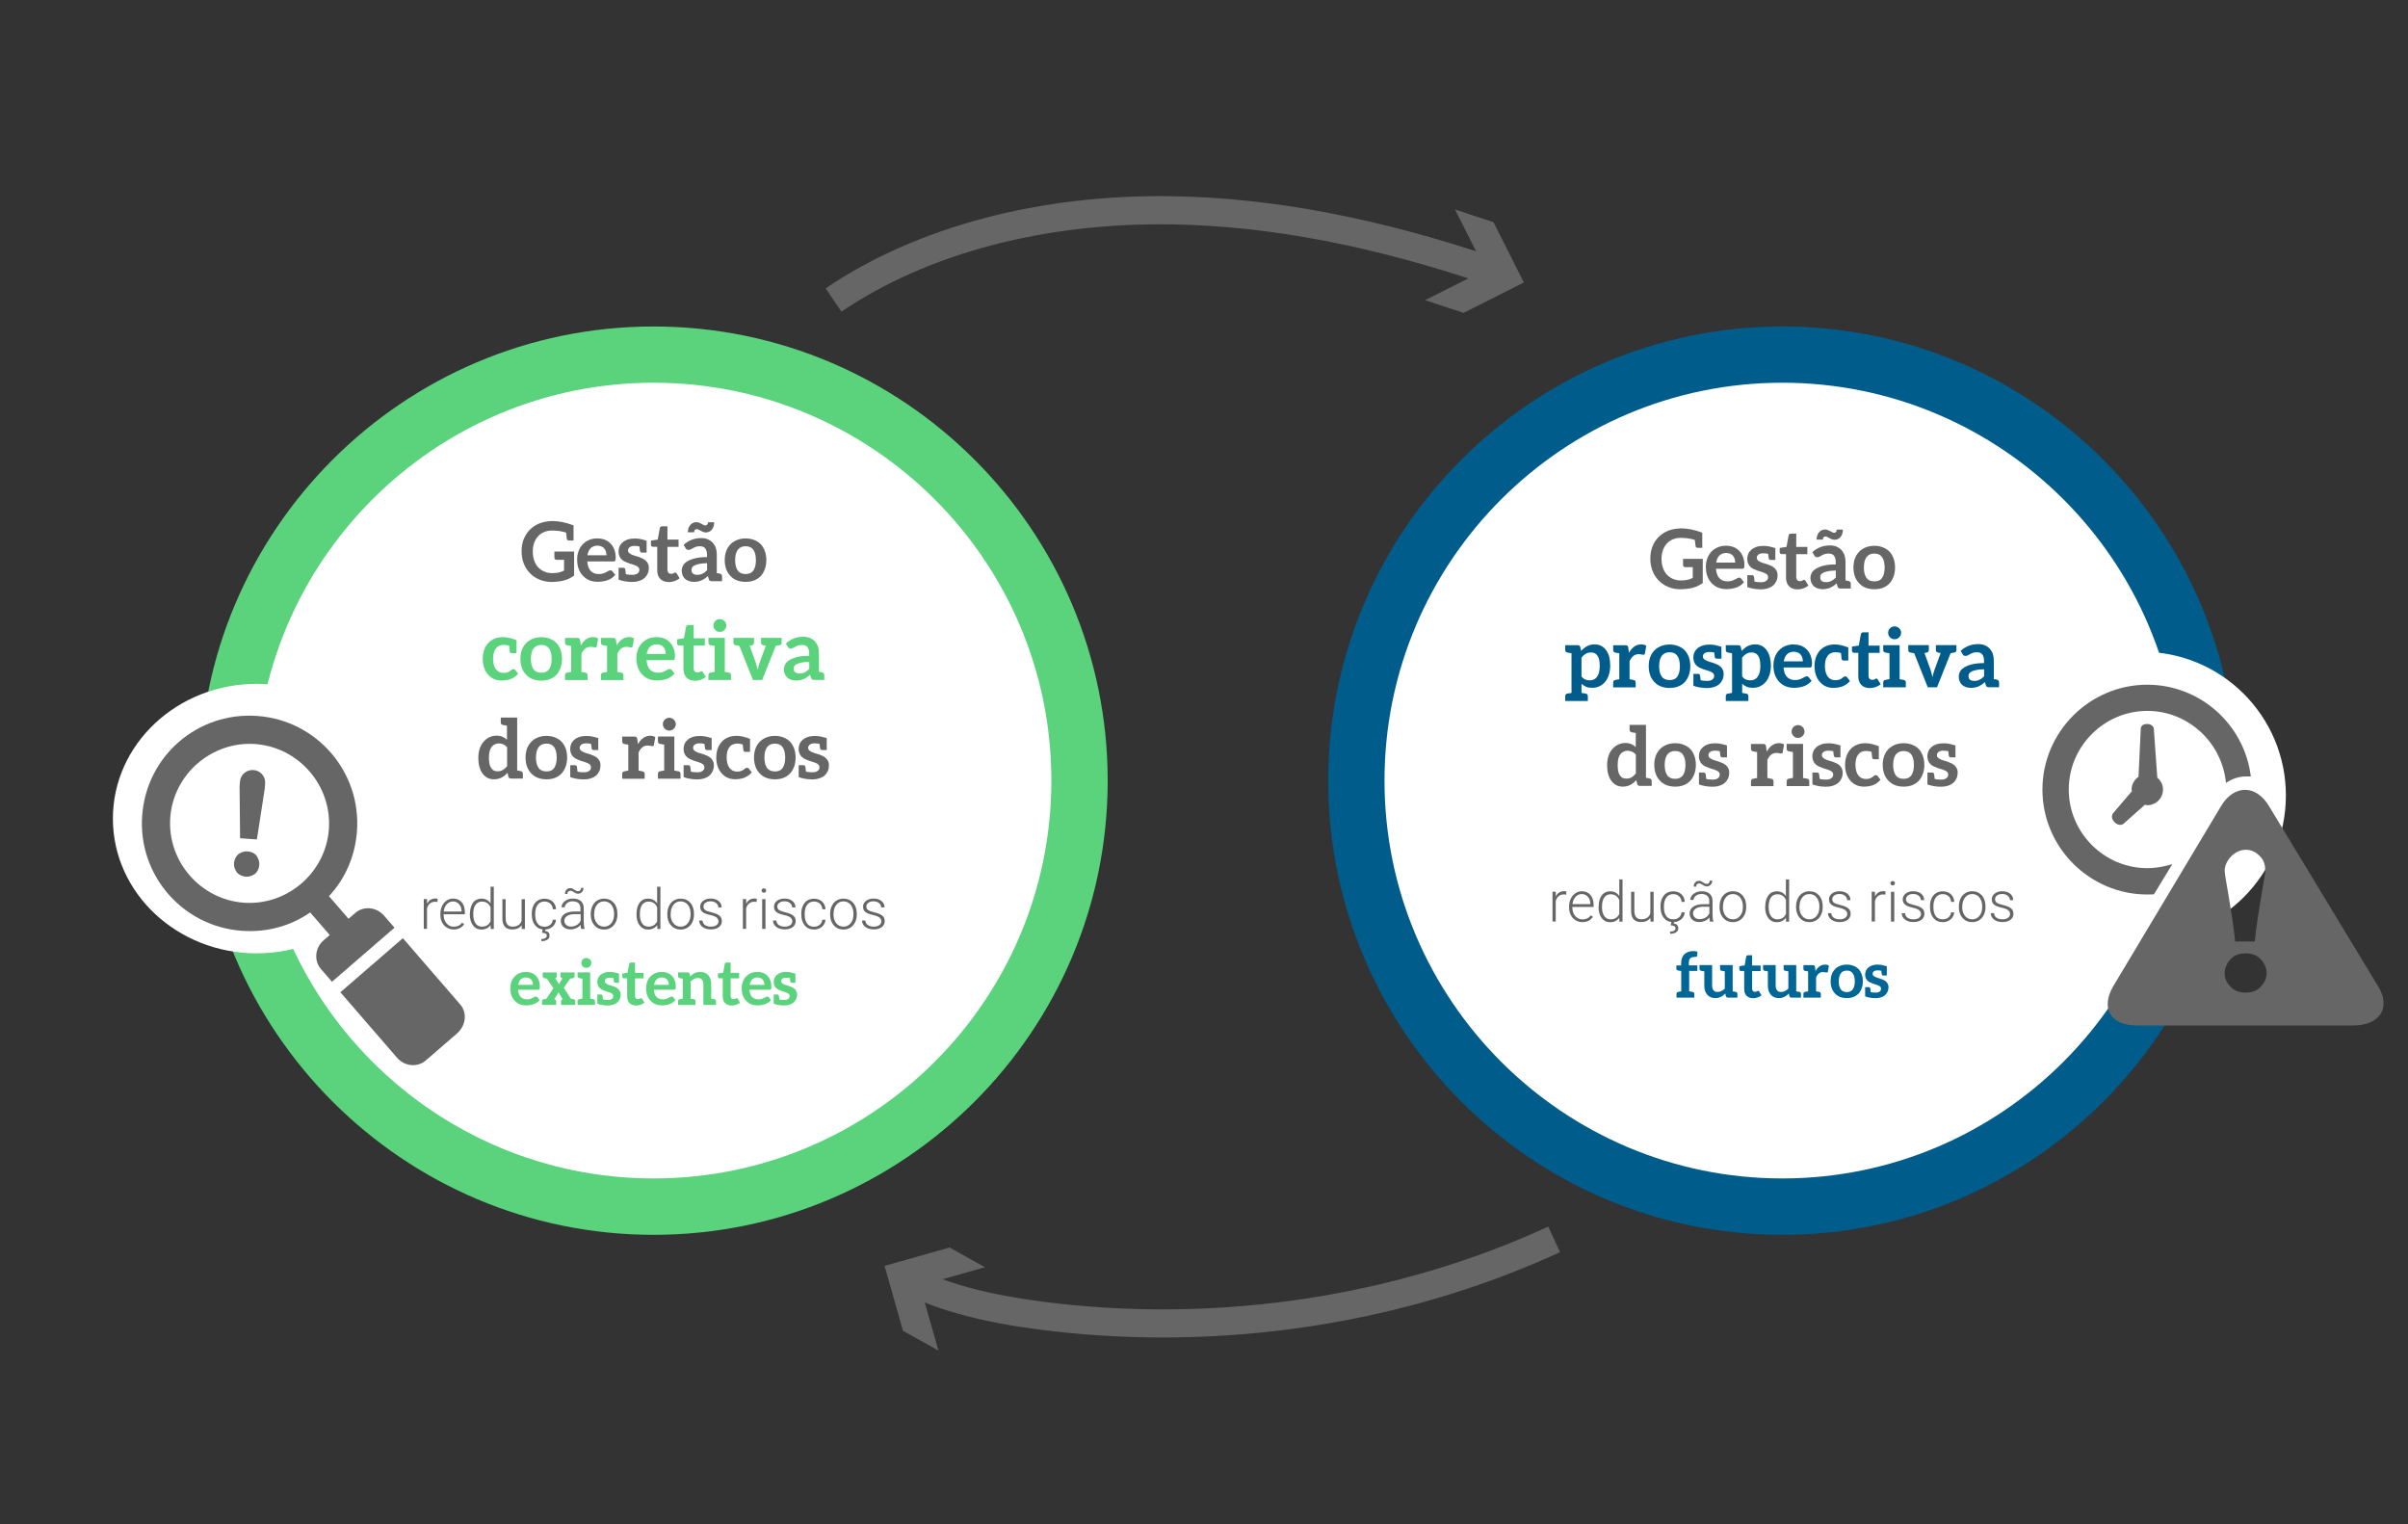 <?xml version="1.0" encoding="utf-8"?>
<!-- Generator: Adobe Illustrator 25.0.1, SVG Export Plug-In . SVG Version: 6.00 Build 0)  -->
<svg version="1.1" id="Camada_1" xmlns="http://www.w3.org/2000/svg" xmlns:xlink="http://www.w3.org/1999/xlink" x="0px" y="0px"
	 viewBox="0 0 342.13 216.51" style="enable-background:new 0 0 342.13 216.51;" xml:space="preserve">
<rect x="0" y="0" width="342.13" height="216.51" fill="#333333" stroke="none"/>
<style type="text/css">
	.st0{fill:#FFFFFF;}
	.st1{fill:#005C8B;}
	.st2{fill:#666666;}
	.st3{fill:#006695;}
	.st4{fill:#5AD37C;}
</style>
<g>
	<circle class="st0" cx="92.86" cy="110.9" r="60.92"/>
	<circle class="st0" cx="253.75" cy="111.67" r="60.92"/>
</g>
<g id="BACKGROUND">
</g>
<g id="INFO">
	<g>
		<path class="st1" d="M253.23,175.42c-35.58,0-64.52-28.95-64.52-64.52c0-35.58,28.94-64.52,64.52-64.52s64.52,28.95,64.52,64.52
			C317.76,146.47,288.81,175.42,253.23,175.42z M253.23,54.37c-31.17,0-56.52,25.36-56.52,56.52c0,31.17,25.36,56.52,56.52,56.52
			s56.52-25.36,56.52-56.52C309.76,79.73,284.4,54.37,253.23,54.37z"/>
		<g>
			<g>
				<g>
					<path class="st2" d="M241.95,82.8c-0.23,0.16-0.45,0.3-0.67,0.41c-0.23,0.12-0.48,0.21-0.74,0.28
						c-0.27,0.08-0.56,0.13-0.85,0.16c-0.33,0.04-0.66,0.06-0.97,0.06c-0.6,0-1.17-0.11-1.69-0.33c-0.53-0.22-0.98-0.51-1.34-0.89
						c-0.39-0.4-0.69-0.85-0.89-1.37c-0.21-0.53-0.32-1.11-0.32-1.74c0-0.65,0.1-1.23,0.3-1.74c0.21-0.53,0.51-0.99,0.89-1.37
						c0.37-0.37,0.83-0.67,1.38-0.89c0.51-0.19,1.09-0.3,1.74-0.32h0.08c0.89,0,1.88,0.2,2.99,0.61v2.15h-0.68
						c-0.14,0-0.23-0.07-0.27-0.21c-0.02-0.11-0.06-0.41-0.11-0.91c-0.58-0.19-1.24-0.29-2-0.29c-0.41,0-0.78,0.07-1.12,0.21
						s-0.63,0.34-0.86,0.6c-0.24,0.26-0.42,0.58-0.55,0.93c-0.13,0.37-0.2,0.78-0.2,1.23c0,0.5,0.07,0.94,0.21,1.31
						c0.14,0.39,0.33,0.71,0.57,0.96c0.25,0.26,0.54,0.46,0.88,0.6c0.34,0.14,0.71,0.21,1.11,0.21c0.33,0,0.63-0.03,0.92-0.09
						c0.26-0.06,0.51-0.15,0.75-0.27v-1.53h-1.05c-0.1,0-0.18-0.03-0.25-0.09c-0.05-0.05-0.08-0.12-0.08-0.2v-0.89h2.8v3.41H241.95z
						"/>
					<path class="st2" d="M246.29,77.71c0.3,0.11,0.57,0.29,0.82,0.54c0.23,0.23,0.4,0.51,0.54,0.85c0.13,0.35,0.2,0.73,0.2,1.15
						c0,0.09-0.01,0.19-0.02,0.28c-0.02,0.09-0.03,0.14-0.05,0.16c-0.02,0.04-0.05,0.07-0.11,0.09c-0.03,0.02-0.09,0.02-0.16,0.02
						h-3.7c0.05,0.62,0.21,1.07,0.5,1.36s0.67,0.43,1.14,0.43c0.24,0,0.44-0.03,0.6-0.08c0.17-0.05,0.32-0.12,0.44-0.19
						c0.05-0.03,0.11-0.06,0.17-0.09s0.11-0.06,0.17-0.09c0.09-0.05,0.18-0.08,0.27-0.08c0.06,0,0.12,0.01,0.16,0.03
						c0.04,0.02,0.07,0.05,0.11,0.09l0.42,0.53c-0.18,0.2-0.36,0.36-0.54,0.48c-0.21,0.13-0.42,0.23-0.62,0.3
						c-0.2,0.06-0.42,0.11-0.67,0.15c-0.2,0.03-0.41,0.05-0.65,0.05c-0.43,0-0.81-0.07-1.16-0.2c-0.34-0.13-0.65-0.34-0.93-0.62
						c-0.26-0.26-0.48-0.6-0.63-1c-0.15-0.39-0.22-0.85-0.22-1.39c0-0.39,0.07-0.77,0.2-1.14c0.12-0.35,0.32-0.67,0.57-0.95
						c0.24-0.26,0.54-0.47,0.9-0.63c0.36-0.16,0.76-0.23,1.21-0.23C245.63,77.53,245.98,77.59,246.29,77.71z M244.29,78.92
						c-0.23,0.23-0.39,0.57-0.46,1h2.71c0-0.16-0.03-0.34-0.08-0.53c-0.05-0.15-0.12-0.29-0.23-0.43c-0.1-0.13-0.23-0.22-0.4-0.29
						c-0.18-0.08-0.37-0.12-0.56-0.12C244.86,78.56,244.53,78.68,244.29,78.92z"/>
					<path class="st2" d="M252.56,81.72c0,0.28-0.05,0.55-0.16,0.81c-0.11,0.24-0.26,0.45-0.46,0.63c-0.21,0.19-0.46,0.32-0.75,0.41
						c-0.28,0.1-0.62,0.15-1.03,0.15c-0.35,0-0.7-0.03-1.03-0.09s-0.63-0.14-0.87-0.23v-1.69h0.68c0.14,0,0.23,0.07,0.27,0.22
						c0.02,0.09,0.04,0.32,0.08,0.69c0.21,0.06,0.53,0.09,0.95,0.09c0.16,0,0.31-0.02,0.44-0.06c0.13-0.05,0.23-0.1,0.3-0.16
						c0.09-0.08,0.15-0.15,0.18-0.22c0.03-0.09,0.05-0.18,0.05-0.28c0-0.14-0.04-0.25-0.12-0.34c-0.07-0.08-0.18-0.16-0.34-0.23
						c-0.15-0.07-0.3-0.13-0.47-0.18l-0.55-0.17c-0.13-0.04-0.3-0.11-0.54-0.22c-0.19-0.08-0.35-0.19-0.48-0.32
						c-0.14-0.12-0.25-0.28-0.33-0.47c-0.09-0.2-0.13-0.42-0.13-0.68c0-0.25,0.05-0.48,0.14-0.7c0.09-0.22,0.24-0.41,0.43-0.58
						c0.19-0.17,0.43-0.3,0.71-0.4c0.3-0.1,0.63-0.15,0.97-0.15c0.3,0,0.56,0.02,0.78,0.06c0.23,0.04,0.55,0.13,0.97,0.25h-0.01
						v1.69h-0.67c-0.14,0-0.23-0.07-0.27-0.22c-0.02-0.1-0.05-0.32-0.08-0.65c-0.18-0.05-0.41-0.08-0.7-0.08
						c-0.28,0-0.5,0.06-0.67,0.17c-0.16,0.12-0.25,0.28-0.25,0.48c0,0.12,0.04,0.23,0.13,0.33c0.06,0.07,0.17,0.14,0.33,0.22
						c0.18,0.09,0.33,0.15,0.47,0.19c0.06,0.02,0.24,0.07,0.54,0.16c0.15,0.05,0.33,0.12,0.55,0.22c0.19,0.08,0.34,0.19,0.47,0.3
						c0.14,0.12,0.25,0.26,0.33,0.43C252.52,81.28,252.56,81.49,252.56,81.72z"/>
					<path class="st2" d="M254.18,83.27c-0.28-0.3-0.42-0.7-0.42-1.21v-3.34h-0.61c-0.06,0-0.13-0.03-0.2-0.08
						c-0.06-0.05-0.09-0.12-0.09-0.22v-0.58l0.97-0.15l0.3-1.64c0.01-0.07,0.04-0.13,0.11-0.17c0.06-0.05,0.14-0.07,0.22-0.07h0.75
						v1.89h1.58v1.03h-1.58v3.25c0,0.18,0.05,0.32,0.14,0.43c0.09,0.1,0.22,0.15,0.37,0.15c0.11,0,0.18-0.01,0.22-0.02l0.15-0.07
						l0.13-0.07c0.02-0.02,0.05-0.02,0.09-0.02c0.06,0,0.1,0.01,0.12,0.02l0.08,0.09l0.43,0.7c-0.2,0.16-0.44,0.3-0.72,0.4
						c-0.27,0.09-0.55,0.14-0.84,0.14C254.86,83.72,254.46,83.57,254.18,83.27z"/>
					<path class="st2" d="M262.96,82.92v0.69h-1.38c-0.15,0-0.26-0.02-0.33-0.06c-0.08-0.03-0.14-0.12-0.18-0.26l-0.13-0.42
						c-0.16,0.15-0.3,0.27-0.44,0.36c-0.11,0.08-0.26,0.16-0.46,0.26c-0.14,0.06-0.3,0.11-0.49,0.15c-0.2,0.04-0.39,0.06-0.58,0.06
						c-0.26,0-0.49-0.04-0.7-0.11c-0.23-0.08-0.41-0.18-0.55-0.3c-0.16-0.15-0.28-0.32-0.36-0.51c-0.09-0.21-0.13-0.44-0.13-0.7
						c0-0.23,0.06-0.46,0.17-0.68c0.12-0.23,0.32-0.42,0.6-0.6c0.3-0.19,0.66-0.33,1.1-0.44c0.46-0.12,1.03-0.18,1.72-0.18v-0.35
						c0-0.39-0.09-0.69-0.26-0.9c-0.16-0.2-0.41-0.29-0.74-0.29c-0.25,0-0.44,0.03-0.58,0.08c-0.18,0.07-0.32,0.13-0.41,0.19
						l-0.32,0.17c-0.09,0.05-0.19,0.08-0.32,0.08c-0.1,0-0.19-0.02-0.26-0.07c-0.05-0.03-0.1-0.09-0.16-0.19l-0.27-0.46
						c0.7-0.64,1.53-0.96,2.49-0.96c0.35,0,0.67,0.06,0.95,0.17c0.27,0.12,0.5,0.28,0.69,0.48c0.21,0.24,0.36,0.49,0.44,0.74
						c0.09,0.28,0.14,0.59,0.14,0.93v2.65l0.32,0.06l0.13,0.02C262.87,82.61,262.96,82.73,262.96,82.92z M260.85,75.58
						c0.07-0.07,0.11-0.19,0.11-0.35h0.88c0,0.21-0.03,0.41-0.09,0.6c-0.05,0.17-0.14,0.32-0.25,0.46
						c-0.09,0.12-0.22,0.21-0.37,0.29c-0.14,0.07-0.3,0.1-0.49,0.1c-0.12,0-0.25-0.03-0.39-0.08c-0.11-0.04-0.22-0.09-0.34-0.16
						l-0.29-0.16c-0.09-0.05-0.18-0.07-0.26-0.07c-0.11,0-0.2,0.04-0.27,0.11c-0.06,0.06-0.09,0.17-0.09,0.34h-0.9
						c0-0.2,0.03-0.4,0.09-0.58c0.05-0.16,0.14-0.31,0.26-0.46c0.1-0.13,0.23-0.23,0.39-0.3c0.14-0.07,0.3-0.1,0.47-0.1
						c0.13,0,0.26,0.03,0.4,0.08c0.11,0.04,0.22,0.09,0.34,0.16l0.29,0.16c0.09,0.05,0.18,0.07,0.26,0.07
						C260.7,75.68,260.79,75.65,260.85,75.58z M259.77,81.14c-0.29,0.06-0.52,0.13-0.69,0.21s-0.29,0.17-0.36,0.28
						c-0.07,0.1-0.1,0.22-0.1,0.36c0,0.26,0.07,0.45,0.22,0.55c0.16,0.11,0.35,0.16,0.58,0.16c0.15,0,0.28-0.01,0.41-0.04
						c0.13-0.02,0.25-0.07,0.36-0.13c0.14-0.08,0.25-0.14,0.32-0.2c0.11-0.09,0.21-0.18,0.32-0.28v-1
						C260.39,81.06,260.04,81.09,259.77,81.14z"/>
					<path class="st2" d="M267.53,77.76c0.37,0.15,0.69,0.35,0.93,0.61c0.25,0.26,0.44,0.58,0.58,0.97
						c0.14,0.38,0.21,0.81,0.21,1.27c0,0.47-0.07,0.9-0.21,1.29c-0.15,0.4-0.34,0.72-0.58,0.98c-0.26,0.27-0.57,0.48-0.93,0.62
						s-0.76,0.21-1.21,0.21c-0.45,0-0.86-0.07-1.23-0.21c-0.37-0.14-0.68-0.35-0.93-0.62c-0.27-0.28-0.48-0.61-0.61-0.98
						c-0.14-0.39-0.21-0.82-0.21-1.29s0.07-0.89,0.21-1.27c0.13-0.36,0.33-0.68,0.61-0.97c0.25-0.26,0.56-0.46,0.93-0.61
						c0.38-0.15,0.79-0.22,1.23-0.22C266.74,77.53,267.15,77.61,267.53,77.76z M267.41,82.09c0.24-0.35,0.36-0.84,0.36-1.47
						s-0.12-1.12-0.36-1.47c-0.23-0.34-0.6-0.51-1.1-0.51s-0.87,0.17-1.12,0.51s-0.37,0.84-0.37,1.48c0,0.63,0.13,1.12,0.37,1.46
						s0.62,0.5,1.12,0.5C266.82,82.59,267.18,82.43,267.41,82.09z"/>
					<path class="st1" d="M228.78,94.59c0,0.42-0.06,0.84-0.19,1.25c-0.11,0.37-0.28,0.71-0.51,0.99c-0.21,0.27-0.48,0.48-0.81,0.65
						c-0.3,0.16-0.66,0.23-1.08,0.23c-0.34,0-0.63-0.05-0.85-0.15c-0.26-0.12-0.47-0.26-0.64-0.43v1.3
						c0.08,0.02,0.15,0.03,0.21,0.04s0.11,0.02,0.15,0.03c0.13,0.02,0.18,0.02,0.18,0.02l0.07,0.01c0.19,0.05,0.29,0.17,0.29,0.37
						v0.68h-3.21V98.9c0-0.2,0.1-0.33,0.29-0.37l0.07-0.01l0.18-0.02l0.35-0.07V92.8l-0.35-0.06c-0.04-0.01-0.07-0.02-0.1-0.02
						c-0.03-0.01-0.05-0.01-0.08-0.01l-0.07-0.01c-0.19-0.05-0.29-0.17-0.29-0.36v-0.69h1.76c0.09,0,0.18,0.02,0.25,0.07
						c0.06,0.04,0.11,0.11,0.13,0.2l0.12,0.55c0.23-0.26,0.51-0.49,0.83-0.67c0.31-0.17,0.68-0.26,1.1-0.26
						c0.34,0,0.64,0.07,0.9,0.2c0.27,0.14,0.51,0.34,0.7,0.6c0.19,0.25,0.35,0.57,0.46,0.96C228.73,93.69,228.78,94.13,228.78,94.59
						z M227.29,94.61c0-0.37-0.03-0.67-0.08-0.9s-0.14-0.43-0.25-0.58c-0.11-0.16-0.24-0.27-0.39-0.34s-0.32-0.1-0.5-0.1
						c-0.31,0-0.57,0.06-0.77,0.19c-0.22,0.13-0.42,0.31-0.6,0.54v2.69c0.16,0.19,0.33,0.33,0.54,0.42
						c0.18,0.08,0.39,0.12,0.62,0.12s0.43-0.04,0.6-0.12c0.16-0.07,0.3-0.19,0.44-0.37c0.13-0.18,0.23-0.39,0.29-0.63
						C227.26,95.28,227.29,94.98,227.29,94.61z"/>
					<path class="st1" d="M233.9,91.74l-0.19,1.09c-0.01,0.07-0.03,0.12-0.07,0.14c-0.05,0.03-0.1,0.05-0.16,0.05
						c-0.05,0-0.13-0.01-0.23-0.04c-0.14-0.03-0.28-0.05-0.41-0.05c-0.3,0-0.56,0.08-0.77,0.25c-0.2,0.15-0.37,0.39-0.54,0.74v2.57
						l0.58,0.11c0.19,0.05,0.29,0.17,0.29,0.36v0.69h-3.2v-0.69c0-0.19,0.1-0.32,0.29-0.36l0.58-0.11v-3.68l-0.58-0.1
						c-0.19-0.05-0.29-0.17-0.29-0.36v-0.69h1.73c0.15,0,0.25,0.03,0.3,0.08s0.09,0.15,0.12,0.28l0.09,0.72
						c0.21-0.38,0.46-0.67,0.75-0.88c0.3-0.21,0.62-0.32,0.97-0.32C233.47,91.54,233.72,91.61,233.9,91.74z"/>
					<path class="st1" d="M238.44,91.78c0.37,0.15,0.69,0.35,0.93,0.61c0.25,0.26,0.44,0.58,0.58,0.97
						c0.14,0.38,0.21,0.81,0.21,1.27c0,0.47-0.07,0.9-0.21,1.29c-0.15,0.4-0.34,0.72-0.58,0.98c-0.26,0.27-0.57,0.48-0.93,0.62
						c-0.36,0.14-0.76,0.21-1.21,0.21c-0.45,0-0.86-0.07-1.23-0.21s-0.68-0.35-0.93-0.62c-0.27-0.28-0.48-0.61-0.61-0.98
						c-0.14-0.39-0.21-0.82-0.21-1.29s0.07-0.89,0.21-1.27c0.13-0.36,0.33-0.68,0.61-0.97c0.25-0.26,0.56-0.46,0.93-0.61
						c0.38-0.15,0.79-0.22,1.23-0.22C237.65,91.56,238.05,91.63,238.44,91.78z M238.32,96.11c0.24-0.35,0.36-0.84,0.36-1.47
						s-0.12-1.12-0.36-1.47c-0.23-0.34-0.6-0.51-1.1-0.51s-0.87,0.17-1.12,0.51s-0.37,0.84-0.37,1.48c0,0.63,0.13,1.12,0.37,1.46
						c0.24,0.34,0.62,0.5,1.12,0.5C237.72,96.62,238.09,96.45,238.32,96.11z"/>
					<path class="st1" d="M244.9,95.74c0,0.28-0.05,0.55-0.16,0.81c-0.11,0.24-0.26,0.45-0.46,0.63c-0.21,0.19-0.46,0.32-0.75,0.41
						c-0.28,0.1-0.62,0.15-1.03,0.15c-0.35,0-0.7-0.03-1.03-0.09s-0.63-0.14-0.87-0.23v-1.69h0.68c0.14,0,0.23,0.07,0.27,0.22
						c0.02,0.09,0.04,0.32,0.08,0.69c0.21,0.06,0.53,0.09,0.95,0.09c0.16,0,0.31-0.02,0.44-0.06c0.13-0.05,0.23-0.1,0.3-0.16
						c0.09-0.08,0.15-0.15,0.18-0.22c0.03-0.09,0.05-0.18,0.05-0.28c0-0.14-0.04-0.25-0.12-0.34c-0.07-0.08-0.18-0.16-0.34-0.23
						c-0.15-0.07-0.3-0.13-0.47-0.18l-0.55-0.17c-0.13-0.04-0.3-0.11-0.54-0.22c-0.19-0.08-0.35-0.19-0.48-0.32
						c-0.14-0.12-0.25-0.28-0.33-0.47c-0.09-0.2-0.13-0.42-0.13-0.68c0-0.25,0.05-0.48,0.14-0.7c0.09-0.22,0.24-0.41,0.43-0.58
						c0.19-0.17,0.43-0.3,0.71-0.4c0.3-0.1,0.63-0.15,0.97-0.15c0.3,0,0.56,0.02,0.78,0.06c0.23,0.04,0.55,0.13,0.97,0.25h-0.01
						v1.69h-0.67c-0.14,0-0.23-0.07-0.27-0.22c-0.02-0.1-0.05-0.32-0.08-0.65c-0.18-0.05-0.41-0.08-0.7-0.08
						c-0.28,0-0.5,0.06-0.67,0.17c-0.16,0.12-0.25,0.28-0.25,0.48c0,0.12,0.04,0.23,0.13,0.33c0.06,0.07,0.17,0.14,0.33,0.22
						c0.18,0.09,0.33,0.15,0.47,0.19c0.06,0.02,0.24,0.07,0.54,0.16c0.15,0.05,0.33,0.12,0.55,0.22c0.19,0.08,0.34,0.19,0.47,0.3
						c0.14,0.12,0.25,0.26,0.33,0.43C244.86,95.31,244.9,95.51,244.9,95.74z"/>
					<path class="st1" d="M251.61,94.59c0,0.42-0.06,0.84-0.19,1.25c-0.11,0.37-0.28,0.71-0.51,0.99c-0.21,0.27-0.48,0.48-0.81,0.65
						c-0.3,0.16-0.66,0.23-1.08,0.23c-0.34,0-0.63-0.05-0.85-0.15c-0.26-0.12-0.47-0.26-0.64-0.43v1.3c0.08,0.02,0.15,0.03,0.2,0.04
						s0.11,0.02,0.15,0.03c0.12,0.02,0.18,0.02,0.17,0.02l0.07,0.01c0.19,0.05,0.29,0.17,0.29,0.37v0.68h-3.21V98.9
						c0-0.2,0.1-0.33,0.29-0.37l0.07-0.01l0.18-0.02l0.35-0.07V92.8l-0.35-0.06c-0.04-0.01-0.07-0.02-0.1-0.02
						c-0.03-0.01-0.05-0.01-0.08-0.01l-0.07-0.01c-0.2-0.05-0.29-0.17-0.29-0.36v-0.69h1.76c0.09,0,0.18,0.02,0.25,0.07
						c0.06,0.04,0.1,0.11,0.13,0.2l0.12,0.55c0.23-0.26,0.51-0.49,0.83-0.67c0.31-0.17,0.68-0.26,1.1-0.26c0.34,0,0.64,0.07,0.9,0.2
						c0.27,0.14,0.51,0.34,0.7,0.6c0.19,0.25,0.35,0.57,0.46,0.96C251.55,93.69,251.61,94.13,251.61,94.59z M250.11,94.61
						c0-0.37-0.03-0.67-0.08-0.9s-0.14-0.43-0.25-0.58c-0.11-0.16-0.24-0.27-0.39-0.34s-0.32-0.1-0.5-0.1
						c-0.31,0-0.57,0.06-0.77,0.19c-0.22,0.13-0.42,0.31-0.6,0.54v2.69c0.16,0.19,0.33,0.33,0.54,0.42
						c0.18,0.08,0.39,0.12,0.62,0.12s0.43-0.04,0.6-0.12c0.16-0.07,0.3-0.19,0.44-0.37c0.13-0.18,0.23-0.39,0.29-0.63
						C250.08,95.28,250.11,94.98,250.11,94.61z"/>
					<path class="st1" d="M255.89,91.73c0.3,0.11,0.57,0.29,0.82,0.54c0.23,0.23,0.4,0.51,0.54,0.85c0.13,0.35,0.2,0.73,0.2,1.15
						c0,0.09-0.01,0.19-0.02,0.28c-0.02,0.09-0.03,0.14-0.05,0.16c-0.02,0.04-0.05,0.07-0.11,0.09c-0.03,0.02-0.09,0.02-0.16,0.02
						h-3.7c0.05,0.62,0.21,1.07,0.5,1.36s0.67,0.43,1.14,0.43c0.24,0,0.44-0.03,0.6-0.08c0.17-0.05,0.32-0.12,0.44-0.19
						c0.05-0.03,0.11-0.06,0.17-0.09s0.11-0.06,0.17-0.09c0.09-0.05,0.18-0.08,0.27-0.08c0.06,0,0.12,0.01,0.16,0.03
						s0.07,0.05,0.11,0.09l0.42,0.53c-0.18,0.2-0.36,0.36-0.54,0.48c-0.21,0.13-0.42,0.23-0.62,0.3c-0.2,0.06-0.42,0.11-0.67,0.15
						c-0.2,0.03-0.41,0.05-0.65,0.05c-0.43,0-0.81-0.07-1.16-0.2c-0.34-0.13-0.65-0.34-0.93-0.62c-0.26-0.26-0.48-0.6-0.63-1
						c-0.15-0.39-0.22-0.85-0.22-1.39c0-0.39,0.07-0.77,0.2-1.14c0.12-0.35,0.32-0.67,0.57-0.95c0.24-0.26,0.54-0.47,0.9-0.63
						c0.36-0.16,0.76-0.23,1.21-0.23C255.23,91.56,255.58,91.61,255.89,91.73z M253.9,92.95c-0.23,0.23-0.39,0.57-0.46,1h2.71
						c0-0.16-0.03-0.34-0.08-0.53c-0.05-0.15-0.12-0.29-0.23-0.43c-0.1-0.13-0.23-0.22-0.4-0.29c-0.18-0.08-0.37-0.12-0.56-0.12
						C254.46,92.58,254.14,92.71,253.9,92.95z"/>
					<path class="st1" d="M262.33,97.22c-0.16,0.1-0.35,0.2-0.58,0.3c-0.17,0.06-0.38,0.11-0.62,0.15c-0.19,0.03-0.4,0.05-0.64,0.05
						c-0.38,0-0.73-0.07-1.04-0.2c-0.33-0.14-0.61-0.34-0.85-0.61c-0.26-0.28-0.45-0.6-0.58-0.97c-0.14-0.39-0.21-0.83-0.21-1.32
						c0-0.44,0.06-0.85,0.19-1.22s0.32-0.7,0.56-0.98c0.24-0.27,0.55-0.49,0.91-0.64c0.37-0.16,0.79-0.23,1.25-0.23
						c0.5,0,1.13,0.14,1.89,0.43l-0.01,1.85h-0.67c-0.14,0-0.23-0.07-0.27-0.22l-0.09-0.84c-0.29-0.08-0.54-0.12-0.77-0.12
						c-0.26,0-0.48,0.05-0.67,0.14c-0.2,0.09-0.35,0.22-0.47,0.39c-0.14,0.2-0.24,0.41-0.29,0.63c-0.06,0.27-0.09,0.54-0.09,0.82
						c0,0.32,0.04,0.6,0.11,0.85c0.07,0.26,0.17,0.47,0.29,0.63c0.13,0.16,0.29,0.29,0.47,0.39c0.19,0.09,0.4,0.13,0.62,0.13
						c0.24,0,0.43-0.03,0.56-0.08c0.17-0.07,0.29-0.13,0.36-0.19c0.04-0.03,0.08-0.06,0.12-0.09s0.09-0.06,0.13-0.1
						c0.06-0.05,0.14-0.08,0.23-0.08c0.12,0,0.21,0.04,0.27,0.13l0.41,0.53C262.66,96.95,262.49,97.11,262.33,97.22z"/>
					<path class="st1" d="M264.45,97.29c-0.28-0.3-0.42-0.7-0.42-1.21v-3.34h-0.61c-0.06,0-0.13-0.03-0.2-0.08
						c-0.06-0.05-0.09-0.12-0.09-0.22v-0.58l0.97-0.15l0.3-1.64c0.01-0.07,0.04-0.13,0.11-0.17c0.06-0.05,0.14-0.07,0.22-0.07h0.75
						v1.89h1.58v1.03h-1.58V96c0,0.18,0.05,0.32,0.14,0.43c0.09,0.1,0.22,0.15,0.37,0.15c0.11,0,0.18-0.01,0.22-0.02l0.15-0.07
						l0.13-0.07c0.02-0.02,0.05-0.02,0.09-0.02c0.06,0,0.1,0.01,0.12,0.02l0.08,0.09l0.43,0.7c-0.2,0.16-0.44,0.3-0.72,0.4
						c-0.27,0.09-0.55,0.14-0.84,0.14C265.13,97.74,264.73,97.59,264.45,97.29z"/>
					<path class="st1" d="M270.78,96.95v0.69h-3.21v-0.69c0-0.19,0.1-0.32,0.29-0.36l0.07-0.01l0.18-0.04l0.35-0.06V92.8l-0.35-0.06
						c-0.04-0.01-0.07-0.02-0.1-0.02c-0.03-0.01-0.05-0.01-0.08-0.01l-0.07-0.01c-0.2-0.05-0.29-0.17-0.29-0.36v-0.69h2.33v4.84
						l0.35,0.06c0.04,0.01,0.07,0.02,0.1,0.02s0.05,0.01,0.08,0.01l0.07,0.01C270.68,96.64,270.78,96.76,270.78,96.95z
						 M270.03,90.25c-0.05,0.11-0.11,0.21-0.2,0.29c-0.09,0.09-0.19,0.16-0.29,0.2c-0.12,0.05-0.24,0.07-0.36,0.07
						c-0.13,0-0.25-0.02-0.36-0.07c-0.09-0.04-0.19-0.1-0.28-0.2c-0.09-0.09-0.15-0.18-0.2-0.29s-0.07-0.23-0.07-0.35
						c0-0.13,0.02-0.25,0.07-0.36c0.04-0.1,0.11-0.2,0.2-0.29c0.08-0.09,0.18-0.15,0.28-0.19c0.14-0.05,0.26-0.08,0.36-0.08
						c0.1,0,0.22,0.03,0.36,0.08c0.12,0.05,0.21,0.11,0.29,0.19c0.09,0.09,0.16,0.19,0.2,0.29c0.05,0.13,0.08,0.25,0.08,0.36
						S270.09,90.12,270.03,90.25z"/>
					<path class="st1" d="M277.98,92.34c0,0.19-0.1,0.32-0.29,0.36c-0.03,0-0.08,0.01-0.14,0.02c-0.06,0.02-0.2,0.04-0.41,0.08
						l-1.93,4.84h-1.31l-1.93-4.84c-0.4-0.08-0.58-0.11-0.55-0.1c-0.2-0.05-0.29-0.17-0.29-0.36v-0.69h2.92v0.69
						c0,0.19-0.1,0.32-0.29,0.36l-0.33,0.06l0.85,2.36c0.04,0.11,0.09,0.29,0.16,0.55c0.05,0.21,0.1,0.39,0.13,0.54
						c0.05-0.26,0.09-0.44,0.12-0.54c0.05-0.19,0.11-0.37,0.18-0.55l0.86-2.35c-0.15-0.02-0.24-0.04-0.29-0.05
						c-0.04-0.01-0.08-0.02-0.1-0.02c-0.19-0.05-0.29-0.17-0.29-0.36v-0.69h2.92v0.69H277.98z"/>
					<path class="st1" d="M284.03,96.94v0.69h-1.38c-0.15,0-0.26-0.02-0.33-0.06c-0.08-0.03-0.14-0.12-0.18-0.26l-0.13-0.42
						c-0.16,0.15-0.3,0.27-0.44,0.36c-0.11,0.08-0.26,0.16-0.46,0.26c-0.14,0.06-0.3,0.11-0.49,0.15c-0.2,0.04-0.39,0.06-0.58,0.06
						c-0.26,0-0.49-0.04-0.7-0.11c-0.23-0.08-0.41-0.18-0.55-0.3c-0.16-0.15-0.28-0.32-0.36-0.51c-0.09-0.21-0.13-0.44-0.13-0.7
						c0-0.23,0.06-0.46,0.17-0.68c0.12-0.23,0.32-0.42,0.6-0.6c0.3-0.19,0.66-0.33,1.1-0.44c0.46-0.12,1.03-0.18,1.72-0.18v-0.35
						c0-0.39-0.09-0.69-0.26-0.9c-0.16-0.2-0.41-0.29-0.74-0.29c-0.25,0-0.44,0.03-0.58,0.08c-0.18,0.07-0.32,0.13-0.41,0.19
						l-0.32,0.17c-0.09,0.05-0.19,0.08-0.32,0.08c-0.1,0-0.19-0.02-0.26-0.07c-0.05-0.03-0.1-0.09-0.16-0.19l-0.27-0.46
						c0.7-0.64,1.53-0.96,2.49-0.96c0.35,0,0.67,0.06,0.95,0.17c0.27,0.12,0.5,0.28,0.69,0.48c0.21,0.24,0.36,0.49,0.44,0.74
						c0.09,0.28,0.14,0.59,0.14,0.93v2.65l0.32,0.06l0.13,0.02C283.93,96.63,284.03,96.75,284.03,96.94z M280.84,95.17
						c-0.29,0.06-0.52,0.13-0.69,0.21s-0.29,0.17-0.36,0.28c-0.07,0.1-0.1,0.22-0.1,0.36c0,0.26,0.07,0.45,0.22,0.55
						c0.16,0.11,0.35,0.16,0.58,0.16c0.15,0,0.28-0.01,0.41-0.04c0.13-0.02,0.25-0.07,0.36-0.13c0.14-0.08,0.25-0.14,0.32-0.2
						c0.11-0.09,0.21-0.18,0.32-0.28v-1C281.46,95.09,281.11,95.11,280.84,95.17z"/>
					<path class="st2" d="M232.97,111.64c-0.09,0-0.16-0.02-0.23-0.07c-0.06-0.04-0.11-0.1-0.13-0.2l-0.12-0.55
						c-0.23,0.27-0.51,0.49-0.83,0.67c-0.31,0.17-0.68,0.26-1.11,0.26c-0.33,0-0.63-0.07-0.89-0.2c-0.27-0.14-0.51-0.34-0.7-0.6
						c-0.2-0.25-0.35-0.57-0.46-0.96c-0.11-0.4-0.16-0.83-0.16-1.31c0-0.44,0.06-0.86,0.18-1.24c0.11-0.36,0.28-0.69,0.53-0.99
						c0.21-0.26,0.48-0.48,0.81-0.65c0.31-0.16,0.67-0.25,1.06-0.25c0.33,0,0.62,0.05,0.86,0.16c0.26,0.12,0.47,0.26,0.63,0.42v-2
						l-0.34-0.06c-0.04-0.01-0.07-0.02-0.1-0.02c-0.03-0.01-0.05-0.01-0.08-0.01l-0.07-0.01c-0.19-0.05-0.29-0.17-0.29-0.36v-0.69
						h2.33v7.51l0.3,0.05l0.15,0.04l0.07,0.01c0.19,0.05,0.29,0.17,0.29,0.36v0.69L232.97,111.64L232.97,111.64z M231.88,106.78
						c-0.21-0.08-0.42-0.13-0.63-0.13c-0.2,0-0.4,0.04-0.58,0.13c-0.17,0.08-0.32,0.2-0.46,0.37c-0.12,0.16-0.21,0.37-0.28,0.63
						c-0.06,0.23-0.09,0.53-0.09,0.9s0.03,0.67,0.08,0.9s0.14,0.43,0.25,0.58c0.11,0.16,0.23,0.28,0.37,0.34
						c0.15,0.07,0.32,0.11,0.51,0.11c0.31,0,0.57-0.06,0.77-0.19c0.22-0.13,0.42-0.31,0.6-0.54v-2.69
						C232.26,107.01,232.08,106.87,231.88,106.78z"/>
					<path class="st2" d="M239.23,105.8c0.37,0.15,0.69,0.35,0.93,0.61c0.25,0.26,0.44,0.58,0.58,0.97
						c0.14,0.38,0.21,0.81,0.21,1.27c0,0.47-0.07,0.9-0.21,1.29c-0.15,0.4-0.34,0.72-0.58,0.98c-0.26,0.27-0.57,0.48-0.93,0.62
						c-0.36,0.14-0.76,0.21-1.21,0.21c-0.45,0-0.86-0.07-1.23-0.21s-0.68-0.35-0.93-0.62c-0.27-0.28-0.48-0.61-0.61-0.98
						c-0.14-0.39-0.21-0.82-0.21-1.29s0.07-0.89,0.21-1.27c0.13-0.36,0.33-0.68,0.61-0.97c0.25-0.26,0.56-0.46,0.93-0.61
						c0.38-0.15,0.79-0.22,1.23-0.22C238.44,105.58,238.85,105.65,239.23,105.8z M239.11,110.14c0.24-0.35,0.36-0.84,0.36-1.47
						s-0.12-1.12-0.36-1.47c-0.23-0.34-0.6-0.51-1.1-0.51s-0.87,0.17-1.12,0.51s-0.37,0.84-0.37,1.48c0,0.63,0.13,1.12,0.37,1.46
						c0.24,0.34,0.62,0.5,1.12,0.5S238.88,110.47,239.11,110.14z"/>
					<path class="st2" d="M245.69,109.76c0,0.28-0.05,0.55-0.16,0.81c-0.11,0.24-0.26,0.45-0.46,0.63
						c-0.21,0.19-0.46,0.32-0.75,0.41c-0.28,0.1-0.62,0.15-1.03,0.15c-0.35,0-0.7-0.03-1.03-0.09s-0.63-0.14-0.87-0.23v-1.69h0.68
						c0.14,0,0.23,0.07,0.27,0.22c0.02,0.09,0.04,0.32,0.08,0.69c0.21,0.06,0.53,0.09,0.95,0.09c0.16,0,0.31-0.02,0.44-0.06
						c0.13-0.05,0.23-0.1,0.3-0.16c0.09-0.08,0.15-0.15,0.18-0.22c0.03-0.09,0.05-0.18,0.05-0.28c0-0.14-0.04-0.25-0.12-0.34
						c-0.07-0.08-0.18-0.16-0.34-0.23c-0.15-0.07-0.3-0.13-0.47-0.18l-0.55-0.17c-0.13-0.04-0.3-0.11-0.54-0.22
						c-0.19-0.08-0.35-0.19-0.48-0.32c-0.14-0.12-0.25-0.28-0.33-0.47c-0.09-0.2-0.13-0.42-0.13-0.68c0-0.25,0.05-0.48,0.14-0.7
						c0.09-0.22,0.24-0.41,0.43-0.58c0.19-0.17,0.43-0.3,0.71-0.4c0.3-0.1,0.63-0.15,0.97-0.15c0.3,0,0.56,0.02,0.78,0.06
						c0.23,0.04,0.55,0.13,0.97,0.25h-0.01v1.69h-0.67c-0.14,0-0.23-0.07-0.27-0.22c-0.02-0.1-0.05-0.32-0.08-0.65
						c-0.18-0.05-0.41-0.08-0.7-0.08c-0.28,0-0.5,0.06-0.67,0.17c-0.16,0.12-0.25,0.28-0.25,0.48c0,0.12,0.04,0.23,0.13,0.33
						c0.06,0.07,0.17,0.14,0.33,0.22c0.18,0.09,0.33,0.15,0.47,0.19c0.06,0.02,0.24,0.07,0.54,0.16c0.15,0.05,0.33,0.12,0.55,0.22
						c0.19,0.08,0.34,0.19,0.47,0.3c0.14,0.12,0.25,0.26,0.33,0.43C245.65,109.33,245.69,109.54,245.69,109.76z"/>
					<path class="st2" d="M253.48,105.77l-0.19,1.09c-0.01,0.07-0.03,0.12-0.07,0.14c-0.05,0.03-0.1,0.05-0.16,0.05
						c-0.05,0-0.13-0.01-0.23-0.04c-0.14-0.03-0.28-0.05-0.41-0.05c-0.3,0-0.56,0.08-0.77,0.25c-0.2,0.15-0.37,0.39-0.54,0.74v2.57
						l0.58,0.11c0.19,0.05,0.29,0.17,0.29,0.36v0.69h-3.2v-0.69c0-0.19,0.1-0.32,0.29-0.36l0.58-0.11v-3.68l-0.58-0.1
						c-0.19-0.05-0.29-0.17-0.29-0.36v-0.69h1.73c0.15,0,0.25,0.03,0.3,0.08s0.09,0.15,0.12,0.28l0.09,0.72
						c0.21-0.38,0.46-0.67,0.75-0.88c0.3-0.21,0.62-0.32,0.97-0.32C253.04,105.57,253.29,105.63,253.48,105.77z"/>
					<path class="st2" d="M257.06,110.98v0.69h-3.21v-0.69c0-0.19,0.1-0.32,0.29-0.36l0.07-0.01l0.18-0.04l0.35-0.06v-3.68
						l-0.35-0.06c-0.04-0.01-0.07-0.02-0.1-0.02c-0.03-0.01-0.05-0.01-0.08-0.01l-0.07-0.01c-0.2-0.05-0.29-0.17-0.29-0.36v-0.69
						h2.33v4.84l0.35,0.06c0.04,0.01,0.07,0.02,0.1,0.02s0.05,0.01,0.08,0.01l0.07,0.01C256.96,110.66,257.06,110.78,257.06,110.98z
						 M256.31,104.27c-0.05,0.11-0.11,0.21-0.2,0.29c-0.09,0.09-0.19,0.16-0.29,0.2c-0.12,0.05-0.24,0.07-0.36,0.07
						c-0.13,0-0.25-0.02-0.36-0.07c-0.09-0.04-0.19-0.1-0.28-0.2c-0.09-0.09-0.15-0.18-0.2-0.29s-0.07-0.23-0.07-0.35
						c0-0.13,0.02-0.25,0.07-0.36c0.04-0.1,0.11-0.2,0.2-0.29c0.08-0.09,0.18-0.15,0.28-0.19c0.14-0.05,0.26-0.08,0.36-0.08
						s0.22,0.03,0.36,0.08c0.12,0.05,0.21,0.11,0.29,0.19c0.09,0.09,0.16,0.19,0.2,0.29c0.05,0.13,0.08,0.25,0.08,0.36
						S256.37,104.15,256.31,104.27z"/>
					<path class="st2" d="M261.81,109.76c0,0.28-0.05,0.55-0.16,0.81c-0.11,0.24-0.26,0.45-0.46,0.63
						c-0.21,0.19-0.46,0.32-0.75,0.41c-0.28,0.1-0.62,0.15-1.03,0.15c-0.35,0-0.7-0.03-1.03-0.09s-0.63-0.14-0.87-0.23v-1.69h0.68
						c0.14,0,0.23,0.07,0.27,0.22c0.02,0.09,0.04,0.32,0.08,0.69c0.21,0.06,0.53,0.09,0.95,0.09c0.16,0,0.31-0.02,0.44-0.06
						c0.13-0.05,0.23-0.1,0.3-0.16c0.09-0.08,0.15-0.15,0.18-0.22c0.03-0.09,0.05-0.18,0.05-0.28c0-0.14-0.04-0.25-0.12-0.34
						c-0.07-0.08-0.18-0.16-0.34-0.23c-0.15-0.07-0.3-0.13-0.47-0.18l-0.55-0.17c-0.13-0.04-0.3-0.11-0.54-0.22
						c-0.19-0.08-0.35-0.19-0.48-0.32c-0.14-0.12-0.25-0.28-0.33-0.47c-0.09-0.2-0.13-0.42-0.13-0.68c0-0.25,0.05-0.48,0.14-0.7
						c0.09-0.22,0.24-0.41,0.43-0.58s0.43-0.3,0.71-0.4c0.3-0.1,0.63-0.15,0.97-0.15c0.3,0,0.56,0.02,0.78,0.06
						c0.23,0.04,0.55,0.13,0.97,0.25h-0.01v1.69h-0.67c-0.14,0-0.23-0.07-0.27-0.22c-0.02-0.1-0.05-0.32-0.08-0.65
						c-0.18-0.05-0.41-0.08-0.7-0.08c-0.28,0-0.5,0.06-0.67,0.17c-0.16,0.12-0.25,0.28-0.25,0.48c0,0.12,0.04,0.23,0.13,0.33
						c0.06,0.07,0.17,0.14,0.33,0.22c0.18,0.09,0.33,0.15,0.47,0.19c0.06,0.02,0.24,0.07,0.54,0.16c0.15,0.05,0.33,0.12,0.55,0.22
						c0.19,0.08,0.34,0.19,0.47,0.3c0.14,0.12,0.25,0.26,0.33,0.43C261.76,109.33,261.81,109.54,261.81,109.76z"/>
					<path class="st2" d="M266.67,111.25c-0.16,0.1-0.35,0.2-0.58,0.3c-0.17,0.06-0.38,0.11-0.62,0.15
						c-0.19,0.03-0.4,0.05-0.64,0.05c-0.38,0-0.73-0.07-1.04-0.2c-0.33-0.14-0.61-0.34-0.85-0.61c-0.26-0.28-0.45-0.6-0.58-0.97
						c-0.14-0.39-0.21-0.83-0.21-1.32c0-0.44,0.06-0.85,0.19-1.22s0.32-0.7,0.56-0.98c0.24-0.27,0.55-0.49,0.91-0.64
						c0.37-0.16,0.79-0.23,1.25-0.23c0.5,0,1.13,0.14,1.89,0.43l-0.01,1.85h-0.67c-0.14,0-0.23-0.07-0.27-0.22l-0.09-0.84
						c-0.29-0.08-0.54-0.12-0.77-0.12c-0.26,0-0.48,0.05-0.67,0.14c-0.2,0.09-0.35,0.22-0.47,0.39c-0.14,0.2-0.24,0.41-0.29,0.63
						c-0.06,0.27-0.09,0.54-0.09,0.82c0,0.32,0.04,0.6,0.11,0.85c0.07,0.26,0.17,0.47,0.29,0.63c0.13,0.16,0.29,0.29,0.47,0.39
						c0.19,0.09,0.4,0.13,0.62,0.13c0.24,0,0.43-0.03,0.56-0.08c0.17-0.07,0.29-0.13,0.36-0.19c0.04-0.03,0.08-0.06,0.12-0.09
						s0.09-0.06,0.13-0.1c0.06-0.05,0.14-0.08,0.23-0.08c0.12,0,0.21,0.04,0.27,0.13l0.41,0.53
						C266.99,110.98,266.82,111.14,266.67,111.25z"/>
					<path class="st2" d="M271.69,105.8c0.37,0.15,0.69,0.35,0.93,0.61c0.25,0.26,0.44,0.58,0.58,0.97
						c0.14,0.38,0.21,0.81,0.21,1.27c0,0.47-0.07,0.9-0.21,1.29c-0.15,0.4-0.34,0.72-0.58,0.98c-0.26,0.27-0.57,0.48-0.93,0.62
						s-0.76,0.21-1.21,0.21c-0.45,0-0.86-0.07-1.23-0.21c-0.37-0.14-0.68-0.35-0.93-0.62c-0.27-0.28-0.48-0.61-0.61-0.98
						c-0.14-0.39-0.21-0.82-0.21-1.29s0.07-0.89,0.21-1.27c0.13-0.36,0.33-0.68,0.61-0.97c0.25-0.26,0.56-0.46,0.93-0.61
						c0.38-0.15,0.79-0.22,1.23-0.22C270.9,105.58,271.31,105.65,271.69,105.8z M271.57,110.14c0.24-0.35,0.36-0.84,0.36-1.47
						s-0.12-1.12-0.36-1.47c-0.23-0.34-0.6-0.51-1.1-0.51s-0.87,0.17-1.12,0.51s-0.37,0.84-0.37,1.48c0,0.63,0.13,1.12,0.37,1.46
						s0.62,0.5,1.12,0.5S271.34,110.47,271.57,110.14z"/>
					<path class="st2" d="M278.15,109.76c0,0.28-0.05,0.55-0.16,0.81c-0.11,0.24-0.26,0.45-0.46,0.63
						c-0.21,0.19-0.46,0.32-0.75,0.41c-0.28,0.1-0.62,0.15-1.03,0.15c-0.35,0-0.7-0.03-1.03-0.09s-0.63-0.14-0.87-0.23v-1.69h0.68
						c0.14,0,0.23,0.07,0.27,0.22c0.02,0.09,0.04,0.32,0.08,0.69c0.21,0.06,0.53,0.09,0.95,0.09c0.16,0,0.31-0.02,0.44-0.06
						c0.13-0.05,0.23-0.1,0.3-0.16c0.09-0.08,0.15-0.15,0.18-0.22c0.03-0.09,0.05-0.18,0.05-0.28c0-0.14-0.04-0.25-0.12-0.34
						c-0.07-0.08-0.18-0.16-0.34-0.23c-0.15-0.07-0.3-0.13-0.47-0.18l-0.55-0.17c-0.13-0.04-0.3-0.11-0.54-0.22
						c-0.19-0.08-0.35-0.19-0.48-0.32c-0.14-0.12-0.25-0.28-0.33-0.47c-0.09-0.2-0.13-0.42-0.13-0.68c0-0.25,0.05-0.48,0.14-0.7
						c0.09-0.22,0.24-0.41,0.43-0.58s0.43-0.3,0.71-0.4c0.3-0.1,0.63-0.15,0.97-0.15c0.3,0,0.56,0.02,0.78,0.06
						c0.23,0.04,0.55,0.13,0.97,0.25h-0.01v1.69h-0.67c-0.14,0-0.23-0.07-0.27-0.22c-0.02-0.1-0.05-0.32-0.08-0.65
						c-0.18-0.05-0.41-0.08-0.7-0.08c-0.28,0-0.5,0.06-0.67,0.17c-0.16,0.12-0.25,0.28-0.25,0.48c0,0.12,0.04,0.23,0.13,0.33
						c0.06,0.07,0.17,0.14,0.33,0.22c0.18,0.09,0.33,0.15,0.47,0.19c0.06,0.02,0.24,0.07,0.54,0.16c0.15,0.05,0.33,0.12,0.55,0.22
						c0.19,0.08,0.34,0.19,0.47,0.3c0.14,0.12,0.25,0.26,0.33,0.43C278.11,109.33,278.15,109.54,278.15,109.76z"/>
				</g>
			</g>
			<g>
				<g>
					<path class="st2" d="M222.53,127.09c-0.1-0.02-0.2-0.03-0.32-0.03c-0.29,0-0.54,0.08-0.74,0.24c-0.2,0.16-0.35,0.4-0.43,0.71
						v2.9h-0.46v-4.23h0.46l0.01,0.67c0.25-0.5,0.64-0.75,1.19-0.75c0.13,0,0.23,0.02,0.31,0.05L222.53,127.09z"/>
					<path class="st2" d="M224.83,131c-0.36,0-0.68-0.09-0.97-0.27c-0.29-0.18-0.52-0.42-0.68-0.74c-0.16-0.32-0.24-0.67-0.24-1.06
						v-0.17c0-0.41,0.08-0.77,0.24-1.1s0.38-0.58,0.66-0.77s0.59-0.28,0.91-0.28c0.51,0,0.92,0.17,1.22,0.53s0.45,0.83,0.45,1.44
						v0.26h-3.02v0.09c0,0.48,0.14,0.88,0.41,1.2c0.28,0.32,0.62,0.48,1.04,0.48c0.25,0,0.47-0.05,0.66-0.14s0.37-0.24,0.52-0.44
						l0.29,0.22C225.98,130.75,225.49,131,224.83,131z M224.75,127.01c-0.35,0-0.65,0.13-0.89,0.39s-0.39,0.6-0.44,1.04h2.54v-0.05
						c-0.01-0.41-0.13-0.74-0.35-0.99S225.1,127.01,224.75,127.01z"/>
					<path class="st2" d="M227.14,128.77c0-0.66,0.15-1.18,0.44-1.57s0.69-0.58,1.19-0.58c0.57,0,1.01,0.23,1.3,0.68v-2.37h0.46v6
						h-0.44l-0.02-0.56c-0.3,0.43-0.74,0.64-1.32,0.64c-0.49,0-0.88-0.2-1.18-0.59c-0.3-0.39-0.45-0.92-0.45-1.59v-0.06H227.14z
						 M227.61,128.85c0,0.54,0.11,0.96,0.32,1.28c0.22,0.31,0.52,0.47,0.91,0.47c0.58,0,0.98-0.25,1.23-0.76v-1.98
						c-0.24-0.55-0.65-0.82-1.22-0.82c-0.39,0-0.7,0.15-0.92,0.46S227.61,128.25,227.61,128.85z"/>
					<path class="st2" d="M234.49,130.38c-0.28,0.41-0.73,0.61-1.35,0.61c-0.45,0-0.79-0.13-1.03-0.39s-0.35-0.65-0.36-1.16v-2.75
						h0.46v2.69c0,0.8,0.33,1.21,0.98,1.21c0.68,0,1.11-0.28,1.29-0.84v-3.06h0.47v4.23h-0.45L234.49,130.38z"/>
					<path class="st2" d="M237.73,130.6c0.33,0,0.6-0.09,0.82-0.28c0.22-0.18,0.34-0.42,0.36-0.71h0.45
						c-0.01,0.26-0.09,0.49-0.24,0.71s-0.35,0.38-0.59,0.5s-0.51,0.18-0.79,0.18c-0.55,0-0.99-0.19-1.32-0.58s-0.49-0.9-0.49-1.55
						v-0.14c0-0.42,0.07-0.79,0.22-1.11s0.36-0.57,0.63-0.74s0.59-0.26,0.96-0.26c0.46,0,0.85,0.14,1.15,0.41s0.46,0.64,0.48,1.09
						h-0.45c-0.02-0.33-0.14-0.6-0.36-0.8c-0.22-0.2-0.49-0.3-0.82-0.3c-0.42,0-0.75,0.15-0.98,0.46c-0.23,0.3-0.35,0.73-0.35,1.28
						v0.14c0,0.54,0.12,0.96,0.35,1.26C236.98,130.45,237.31,130.6,237.73,130.6z M237.86,130.95l-0.05,0.25
						c0.43,0.05,0.64,0.28,0.64,0.67c0,0.24-0.1,0.43-0.31,0.57c-0.21,0.14-0.49,0.21-0.84,0.21l-0.03-0.3
						c0.23,0,0.42-0.04,0.57-0.13c0.15-0.08,0.22-0.2,0.22-0.34c0-0.15-0.06-0.25-0.17-0.31s-0.29-0.1-0.52-0.12l0.11-0.5
						L237.86,130.95L237.86,130.95z"/>
					<path class="st2" d="M242.96,130.92c-0.05-0.13-0.08-0.33-0.09-0.59c-0.16,0.21-0.37,0.38-0.63,0.49s-0.52,0.17-0.81,0.17
						c-0.41,0-0.73-0.11-0.99-0.34c-0.25-0.23-0.38-0.51-0.38-0.86c0-0.41,0.17-0.74,0.51-0.98c0.34-0.24,0.82-0.36,1.43-0.36h0.85
						v-0.48c0-0.3-0.09-0.54-0.28-0.71s-0.46-0.26-0.81-0.26c-0.33,0-0.59,0.08-0.81,0.25c-0.21,0.17-0.32,0.37-0.32,0.6h-0.47
						c0-0.34,0.16-0.63,0.47-0.87s0.7-0.37,1.15-0.37c0.47,0,0.84,0.12,1.12,0.35c0.27,0.24,0.41,0.56,0.42,0.99v2
						c0,0.41,0.04,0.71,0.13,0.92v0.05H242.96z M241.49,130.58c0.31,0,0.59-0.08,0.84-0.23s0.43-0.35,0.54-0.61v-0.93h-0.84
						c-0.47,0-0.83,0.09-1.09,0.26s-0.39,0.39-0.39,0.68c0,0.24,0.09,0.43,0.26,0.59S241.21,130.58,241.49,130.58z M243.27,125.09
						c0,0.25-0.07,0.45-0.22,0.6s-0.33,0.23-0.54,0.23c-0.2,0-0.39-0.07-0.58-0.21s-0.36-0.21-0.51-0.21
						c-0.12,0-0.22,0.04-0.31,0.12s-0.12,0.19-0.12,0.34l-0.35-0.01c0-0.24,0.07-0.44,0.21-0.59c0.14-0.16,0.33-0.23,0.55-0.23
						c0.13,0,0.23,0.02,0.32,0.07c0.09,0.04,0.17,0.09,0.25,0.15s0.16,0.1,0.24,0.15c0.08,0.04,0.17,0.07,0.28,0.07
						c0.12,0,0.22-0.04,0.31-0.13c0.08-0.09,0.13-0.2,0.13-0.35L243.27,125.09z"/>
					<path class="st2" d="M244.32,128.74c0-0.41,0.08-0.77,0.24-1.1s0.38-0.58,0.67-0.76s0.61-0.27,0.98-0.27
						c0.56,0,1.02,0.2,1.37,0.59c0.35,0.39,0.52,0.92,0.52,1.57v0.1c0,0.41-0.08,0.78-0.24,1.1c-0.16,0.33-0.38,0.58-0.67,0.76
						s-0.61,0.27-0.98,0.27c-0.56,0-1.01-0.2-1.37-0.59c-0.35-0.39-0.53-0.92-0.53-1.57L244.32,128.74L244.32,128.74z
						 M244.79,128.87c0,0.5,0.13,0.92,0.39,1.24s0.61,0.49,1.03,0.49s0.76-0.16,1.03-0.49s0.39-0.75,0.39-1.28v-0.09
						c0-0.32-0.06-0.62-0.18-0.89c-0.12-0.27-0.29-0.48-0.5-0.62c-0.22-0.15-0.46-0.22-0.74-0.22c-0.42,0-0.76,0.16-1.02,0.49
						c-0.26,0.33-0.39,0.75-0.39,1.28L244.79,128.87L244.79,128.87z"/>
					<path class="st2" d="M250.81,128.77c0-0.66,0.15-1.18,0.44-1.57s0.69-0.58,1.19-0.58c0.57,0,1.01,0.23,1.3,0.68v-2.37h0.46v6
						h-0.44l-0.02-0.56c-0.3,0.43-0.74,0.64-1.32,0.64c-0.49,0-0.88-0.2-1.18-0.59c-0.3-0.39-0.45-0.92-0.45-1.59v-0.06H250.81z
						 M251.29,128.85c0,0.54,0.11,0.96,0.32,1.28c0.22,0.31,0.52,0.47,0.91,0.47c0.58,0,0.98-0.25,1.23-0.76v-1.98
						c-0.24-0.55-0.65-0.82-1.22-0.82c-0.39,0-0.7,0.15-0.92,0.46S251.29,128.25,251.29,128.85z"/>
					<path class="st2" d="M255.19,128.74c0-0.41,0.08-0.77,0.24-1.1s0.38-0.58,0.67-0.76c0.29-0.18,0.61-0.27,0.98-0.27
						c0.56,0,1.02,0.2,1.37,0.59s0.52,0.92,0.52,1.57v0.1c0,0.41-0.08,0.78-0.24,1.1c-0.16,0.33-0.38,0.58-0.67,0.76
						s-0.61,0.27-0.98,0.27c-0.56,0-1.01-0.2-1.37-0.59c-0.35-0.39-0.53-0.92-0.53-1.57v-0.1H255.19z M255.66,128.87
						c0,0.5,0.13,0.92,0.39,1.24s0.61,0.49,1.03,0.49s0.76-0.16,1.03-0.49s0.39-0.75,0.39-1.28v-0.09c0-0.32-0.06-0.62-0.18-0.89
						c-0.12-0.27-0.29-0.48-0.5-0.62c-0.22-0.15-0.46-0.22-0.74-0.22c-0.42,0-0.76,0.16-1.02,0.49c-0.26,0.33-0.39,0.75-0.39,1.28
						v0.09H255.66z"/>
					<path class="st2" d="M262.46,129.85c0-0.23-0.09-0.42-0.28-0.56s-0.47-0.25-0.84-0.33s-0.67-0.17-0.87-0.27
						s-0.36-0.23-0.46-0.38c-0.1-0.15-0.15-0.33-0.15-0.54c0-0.33,0.14-0.61,0.42-0.83s0.64-0.33,1.07-0.33
						c0.47,0,0.85,0.12,1.13,0.35s0.43,0.54,0.43,0.91h-0.47c0-0.25-0.1-0.45-0.31-0.62s-0.47-0.25-0.78-0.25s-0.55,0.07-0.74,0.21
						s-0.28,0.31-0.28,0.53c0,0.21,0.08,0.37,0.23,0.49c0.16,0.12,0.44,0.22,0.85,0.32s0.72,0.2,0.92,0.31
						c0.21,0.11,0.36,0.24,0.46,0.39s0.15,0.34,0.15,0.56c0,0.36-0.14,0.64-0.43,0.86c-0.29,0.21-0.66,0.32-1.13,0.32
						c-0.49,0-0.89-0.12-1.2-0.36s-0.46-0.54-0.46-0.9h0.47c0.02,0.27,0.13,0.49,0.35,0.64c0.21,0.15,0.49,0.23,0.84,0.23
						c0.33,0,0.59-0.07,0.79-0.21C262.36,130.24,262.46,130.06,262.46,129.85z"/>
					<path class="st2" d="M267.88,127.09c-0.1-0.02-0.2-0.03-0.32-0.03c-0.29,0-0.54,0.08-0.74,0.24c-0.2,0.16-0.35,0.4-0.43,0.71
						v2.9h-0.46v-4.23h0.46l0.01,0.67c0.25-0.5,0.64-0.75,1.19-0.75c0.13,0,0.23,0.02,0.31,0.05L267.88,127.09z"/>
					<path class="st2" d="M268.59,125.47c0-0.09,0.03-0.16,0.09-0.22s0.14-0.09,0.23-0.09c0.1,0,0.18,0.03,0.24,0.09
						s0.09,0.14,0.09,0.22s-0.03,0.16-0.09,0.22s-0.14,0.09-0.24,0.09c-0.1,0-0.18-0.03-0.23-0.09
						C268.62,125.63,268.59,125.56,268.59,125.47z M269.14,130.92h-0.47v-4.23h0.47V130.92z"/>
					<path class="st2" d="M272.94,129.85c0-0.23-0.09-0.42-0.28-0.56s-0.47-0.25-0.84-0.33s-0.67-0.17-0.87-0.27
						s-0.36-0.23-0.46-0.38c-0.1-0.15-0.15-0.33-0.15-0.54c0-0.33,0.14-0.61,0.42-0.83s0.64-0.33,1.07-0.33
						c0.47,0,0.85,0.12,1.13,0.35s0.43,0.54,0.43,0.91h-0.47c0-0.25-0.1-0.45-0.31-0.62s-0.47-0.25-0.78-0.25s-0.55,0.07-0.74,0.21
						s-0.28,0.31-0.28,0.53c0,0.21,0.08,0.37,0.23,0.49c0.16,0.12,0.44,0.22,0.85,0.32s0.72,0.2,0.92,0.31
						c0.21,0.11,0.36,0.24,0.46,0.39s0.15,0.34,0.15,0.56c0,0.36-0.14,0.64-0.43,0.86c-0.29,0.21-0.66,0.32-1.13,0.32
						c-0.49,0-0.89-0.12-1.2-0.36s-0.46-0.54-0.46-0.9h0.47c0.02,0.27,0.13,0.49,0.35,0.64c0.21,0.15,0.49,0.23,0.84,0.23
						c0.33,0,0.59-0.07,0.79-0.21C272.84,130.24,272.94,130.06,272.94,129.85z"/>
					<path class="st2" d="M276.02,130.6c0.33,0,0.6-0.09,0.82-0.28c0.22-0.18,0.34-0.42,0.36-0.71h0.45
						c-0.01,0.26-0.09,0.49-0.24,0.71s-0.35,0.38-0.59,0.5s-0.51,0.18-0.79,0.18c-0.55,0-0.99-0.19-1.32-0.58s-0.49-0.9-0.49-1.55
						v-0.14c0-0.42,0.07-0.79,0.22-1.11s0.36-0.57,0.63-0.74c0.27-0.17,0.59-0.26,0.96-0.26c0.46,0,0.85,0.14,1.15,0.41
						s0.46,0.64,0.48,1.09h-0.45c-0.02-0.33-0.14-0.6-0.36-0.8c-0.22-0.2-0.49-0.3-0.82-0.3c-0.42,0-0.75,0.15-0.98,0.46
						c-0.23,0.3-0.35,0.73-0.35,1.28v0.14c0,0.54,0.12,0.96,0.35,1.26C275.27,130.45,275.6,130.6,276.02,130.6z"/>
					<path class="st2" d="M278.32,128.74c0-0.41,0.08-0.77,0.24-1.1s0.38-0.58,0.67-0.76s0.61-0.27,0.98-0.27
						c0.56,0,1.02,0.2,1.37,0.59s0.52,0.92,0.52,1.57v0.1c0,0.41-0.08,0.78-0.24,1.1c-0.16,0.33-0.38,0.58-0.67,0.76
						s-0.61,0.27-0.98,0.27c-0.56,0-1.01-0.2-1.37-0.59c-0.35-0.39-0.53-0.92-0.53-1.57v-0.1H278.32z M278.79,128.87
						c0,0.5,0.13,0.92,0.39,1.24s0.61,0.49,1.03,0.49s0.76-0.16,1.03-0.49s0.39-0.75,0.39-1.28v-0.09c0-0.32-0.06-0.62-0.18-0.89
						c-0.12-0.27-0.29-0.48-0.5-0.62c-0.22-0.15-0.46-0.22-0.74-0.22c-0.42,0-0.76,0.16-1.02,0.49c-0.26,0.33-0.39,0.75-0.39,1.28
						v0.09H278.79z"/>
					<path class="st2" d="M285.59,129.85c0-0.23-0.09-0.42-0.28-0.56s-0.47-0.25-0.84-0.33s-0.67-0.17-0.87-0.27
						s-0.36-0.23-0.46-0.38c-0.1-0.15-0.15-0.33-0.15-0.54c0-0.33,0.14-0.61,0.42-0.83s0.64-0.33,1.07-0.33
						c0.47,0,0.85,0.12,1.13,0.35s0.43,0.54,0.43,0.91h-0.47c0-0.25-0.1-0.45-0.31-0.62s-0.47-0.25-0.78-0.25s-0.55,0.07-0.74,0.21
						s-0.28,0.31-0.28,0.53c0,0.21,0.08,0.37,0.23,0.49c0.16,0.12,0.44,0.22,0.85,0.32s0.72,0.2,0.92,0.31
						c0.21,0.11,0.36,0.24,0.46,0.39s0.15,0.34,0.15,0.56c0,0.36-0.14,0.64-0.43,0.86c-0.29,0.21-0.66,0.32-1.13,0.32
						c-0.49,0-0.89-0.12-1.2-0.36s-0.46-0.54-0.46-0.9h0.47c0.02,0.27,0.13,0.49,0.35,0.64c0.21,0.15,0.49,0.23,0.84,0.23
						c0.33,0,0.59-0.07,0.79-0.21C285.49,130.24,285.59,130.06,285.59,129.85z"/>
					<path class="st3" d="M239.95,136.83v0.31h1.21v0.79H240v2.9l0.27,0.04c0.03,0.01,0.06,0.01,0.09,0.02s0.05,0.01,0.08,0.01
						l0.07,0.01c0.15,0.04,0.22,0.13,0.22,0.28v0.53h-2.53v-0.53c0-0.15,0.07-0.24,0.22-0.28c0.02,0,0.04,0,0.06-0.01l0.13-0.03
						l0.26-0.04v-2.89l-0.4-0.06c-0.1-0.02-0.17-0.05-0.22-0.09s-0.07-0.11-0.07-0.19v-0.45h0.68v-0.34c0-0.28,0.04-0.51,0.12-0.71
						c0.09-0.23,0.2-0.41,0.34-0.54c0.16-0.14,0.34-0.25,0.54-0.33c0.21-0.08,0.45-0.12,0.72-0.12c0.22,0,0.41,0.03,0.59,0.08
						l-0.02,0.56c-0.01,0.09-0.05,0.14-0.13,0.16c-0.1,0.02-0.18,0.04-0.26,0.04c-0.14,0-0.26,0.01-0.35,0.04
						c-0.1,0.02-0.18,0.08-0.26,0.15c-0.07,0.07-0.13,0.17-0.16,0.28C239.97,136.55,239.95,136.69,239.95,136.83z"/>
					<path class="st3" d="M246.85,141.19v0.53h-1.36c-0.14,0-0.23-0.07-0.28-0.21l-0.08-0.37c-0.1,0.1-0.2,0.19-0.3,0.27
						c-0.09,0.07-0.2,0.14-0.32,0.2c-0.12,0.05-0.25,0.1-0.38,0.14c-0.15,0.03-0.29,0.04-0.42,0.04c-0.25,0-0.47-0.04-0.67-0.13
						c-0.17-0.07-0.34-0.2-0.49-0.37c-0.12-0.14-0.22-0.32-0.3-0.55c-0.07-0.23-0.1-0.46-0.1-0.71v-2.04l-0.46-0.08
						c-0.15-0.04-0.22-0.13-0.22-0.28v-0.53h1.79v2.93c0,0.28,0.07,0.49,0.2,0.66c0.13,0.15,0.32,0.23,0.58,0.23
						c0.18,0,0.36-0.04,0.54-0.13c0.16-0.08,0.32-0.2,0.48-0.35v-2.45c-0.17-0.03-0.28-0.05-0.33-0.06s-0.09-0.02-0.12-0.02
						c-0.15-0.04-0.22-0.13-0.22-0.28v-0.53h1.79v3.73l0.45,0.08C246.77,140.94,246.85,141.04,246.85,141.19z"/>
					<path class="st3" d="M248.14,141.45c-0.22-0.23-0.32-0.54-0.32-0.94v-2.57h-0.47c-0.05,0-0.1-0.02-0.15-0.06
						c-0.05-0.04-0.07-0.09-0.07-0.17v-0.45l0.75-0.12l0.23-1.26c0.01-0.05,0.03-0.1,0.08-0.13c0.05-0.04,0.11-0.05,0.17-0.05h0.58
						v1.46h1.21v0.79h-1.21v2.5c0,0.14,0.04,0.25,0.11,0.33s0.17,0.12,0.29,0.12c0.08,0,0.14-0.01,0.17-0.02l0.12-0.05l0.1-0.05
						c0.02-0.01,0.04-0.02,0.07-0.02c0.05,0,0.08,0.01,0.09,0.02l0.06,0.07l0.33,0.54c-0.16,0.13-0.34,0.23-0.56,0.31
						c-0.2,0.07-0.42,0.11-0.65,0.11C248.67,141.79,248.36,141.68,248.14,141.45z"/>
					<path class="st3" d="M255.88,141.19v0.53h-1.36c-0.14,0-0.23-0.07-0.28-0.21l-0.08-0.37c-0.1,0.1-0.2,0.19-0.3,0.27
						c-0.09,0.07-0.2,0.14-0.32,0.2c-0.12,0.05-0.25,0.1-0.38,0.14c-0.15,0.03-0.29,0.04-0.42,0.04c-0.25,0-0.47-0.04-0.67-0.13
						c-0.17-0.07-0.34-0.2-0.49-0.37c-0.12-0.14-0.22-0.32-0.3-0.55c-0.07-0.23-0.1-0.46-0.1-0.71v-2.04l-0.46-0.08
						c-0.15-0.04-0.22-0.13-0.22-0.28v-0.53h1.79v2.93c0,0.28,0.07,0.49,0.2,0.66c0.13,0.15,0.32,0.23,0.58,0.23
						c0.18,0,0.36-0.04,0.54-0.13c0.16-0.08,0.32-0.2,0.48-0.35v-2.45c-0.17-0.03-0.28-0.05-0.33-0.06s-0.09-0.02-0.12-0.02
						c-0.15-0.04-0.22-0.13-0.22-0.28v-0.53h1.79v3.73l0.45,0.08C255.81,140.94,255.88,141.04,255.88,141.19z"/>
					<path class="st3" d="M259.85,137.17l-0.14,0.84c-0.01,0.05-0.02,0.09-0.05,0.11c-0.04,0.02-0.08,0.04-0.13,0.04
						c-0.04,0-0.1-0.01-0.18-0.03c-0.11-0.02-0.21-0.04-0.32-0.04c-0.23,0-0.43,0.06-0.59,0.19c-0.15,0.11-0.29,0.3-0.41,0.57v1.98
						l0.45,0.08c0.15,0.04,0.22,0.13,0.22,0.28v0.53h-2.47v-0.53c0-0.15,0.08-0.24,0.22-0.28l0.45-0.08V138l-0.45-0.08
						c-0.15-0.04-0.22-0.13-0.22-0.28v-0.53h1.33c0.11,0,0.19,0.02,0.23,0.06s0.07,0.11,0.09,0.22l0.07,0.56
						c0.16-0.29,0.35-0.52,0.58-0.67c0.23-0.16,0.48-0.24,0.75-0.24C259.52,137.02,259.71,137.07,259.85,137.17z"/>
					<path class="st3" d="M263.34,137.2c0.29,0.11,0.53,0.27,0.72,0.47s0.34,0.45,0.45,0.75c0.11,0.29,0.16,0.62,0.16,0.98
						s-0.05,0.69-0.16,0.99c-0.11,0.31-0.26,0.56-0.45,0.76c-0.2,0.21-0.44,0.37-0.72,0.48s-0.59,0.16-0.94,0.16
						s-0.66-0.05-0.95-0.16c-0.28-0.11-0.52-0.27-0.72-0.48c-0.21-0.22-0.37-0.47-0.47-0.76c-0.11-0.3-0.16-0.63-0.16-0.99
						s0.05-0.69,0.16-0.98c0.1-0.28,0.26-0.53,0.47-0.75c0.19-0.2,0.43-0.35,0.72-0.47c0.29-0.11,0.61-0.17,0.95-0.17
						C262.74,137.03,263.05,137.09,263.34,137.2z M263.25,140.54c0.19-0.27,0.28-0.65,0.28-1.13c0-0.49-0.09-0.86-0.28-1.13
						c-0.18-0.26-0.46-0.4-0.85-0.4s-0.67,0.13-0.86,0.4c-0.19,0.26-0.29,0.65-0.29,1.14s0.1,0.86,0.29,1.13
						c0.19,0.26,0.47,0.39,0.86,0.39C262.79,140.93,263.07,140.8,263.25,140.54z"/>
					<path class="st3" d="M268.32,140.25c0,0.22-0.04,0.42-0.13,0.62c-0.08,0.19-0.2,0.35-0.35,0.49c-0.16,0.14-0.35,0.25-0.58,0.32
						c-0.22,0.08-0.48,0.12-0.79,0.12c-0.27,0-0.54-0.02-0.8-0.07s-0.48-0.11-0.67-0.18v-1.31h0.52c0.11,0,0.18,0.06,0.21,0.17
						c0.01,0.07,0.03,0.24,0.06,0.53c0.16,0.05,0.41,0.07,0.73,0.07c0.13,0,0.24-0.01,0.34-0.04c0.1-0.04,0.18-0.08,0.23-0.13
						c0.07-0.06,0.12-0.12,0.13-0.17c0.02-0.07,0.04-0.14,0.04-0.22c0-0.11-0.03-0.2-0.09-0.26c-0.05-0.06-0.14-0.12-0.26-0.18
						c-0.11-0.05-0.23-0.1-0.36-0.13l-0.42-0.14c-0.1-0.03-0.23-0.09-0.41-0.17c-0.14-0.07-0.27-0.15-0.37-0.24
						c-0.11-0.1-0.19-0.22-0.25-0.36c-0.07-0.15-0.1-0.32-0.1-0.52c0-0.19,0.04-0.37,0.11-0.54s0.18-0.32,0.33-0.45
						c0.15-0.13,0.33-0.23,0.55-0.31c0.23-0.08,0.48-0.12,0.75-0.12c0.23,0,0.43,0.02,0.6,0.05s0.42,0.1,0.75,0.19h-0.01v1.31h-0.51
						c-0.11,0-0.18-0.06-0.21-0.17c-0.02-0.08-0.04-0.25-0.06-0.5c-0.14-0.04-0.32-0.06-0.54-0.06s-0.39,0.04-0.51,0.13
						s-0.19,0.21-0.19,0.37c0,0.09,0.03,0.17,0.1,0.25c0.05,0.05,0.13,0.11,0.25,0.17c0.14,0.07,0.26,0.11,0.36,0.14
						c0.05,0.01,0.19,0.05,0.41,0.13c0.11,0.04,0.25,0.09,0.42,0.17c0.14,0.07,0.26,0.14,0.36,0.23c0.11,0.09,0.19,0.2,0.25,0.33
						C268.29,139.92,268.32,140.08,268.32,140.25z"/>
				</g>
			</g>
		</g>
	</g>
	<path class="st4" d="M92.86,175.42c-35.58,0-64.52-28.95-64.52-64.52c0-35.58,28.95-64.52,64.52-64.52
		c35.58,0,64.52,28.95,64.52,64.52C157.39,146.47,128.44,175.42,92.86,175.42z M92.86,54.37c-31.17,0-56.52,25.36-56.52,56.52
		c0,31.17,25.36,56.52,56.52,56.52c31.17,0,56.52-25.36,56.52-56.52C149.39,79.73,124.03,54.37,92.86,54.37z"/>
	<g>
		<g>
			<path class="st2" d="M81.58,81.76c-0.23,0.16-0.45,0.3-0.67,0.41c-0.23,0.12-0.48,0.21-0.74,0.28c-0.27,0.08-0.56,0.13-0.85,0.16
				c-0.33,0.04-0.66,0.06-0.97,0.06c-0.6,0-1.17-0.11-1.69-0.33c-0.53-0.22-0.98-0.51-1.34-0.89c-0.39-0.4-0.69-0.85-0.89-1.37
				c-0.21-0.53-0.32-1.11-0.32-1.74c0-0.65,0.1-1.23,0.3-1.74c0.21-0.53,0.51-0.99,0.89-1.37c0.37-0.37,0.83-0.67,1.38-0.89
				c0.51-0.19,1.09-0.3,1.74-0.32h0.08c0.89,0,1.88,0.2,2.99,0.61v2.15h-0.68c-0.14,0-0.23-0.07-0.27-0.21
				c-0.02-0.11-0.06-0.41-0.11-0.91c-0.58-0.19-1.24-0.29-2-0.29c-0.41,0-0.78,0.07-1.12,0.21c-0.34,0.14-0.63,0.34-0.86,0.6
				c-0.24,0.26-0.42,0.58-0.55,0.93c-0.13,0.37-0.2,0.78-0.2,1.23c0,0.5,0.07,0.94,0.21,1.31c0.14,0.39,0.33,0.71,0.57,0.96
				c0.25,0.26,0.54,0.46,0.88,0.6s0.71,0.21,1.11,0.21c0.33,0,0.63-0.03,0.92-0.09c0.26-0.06,0.51-0.15,0.75-0.27v-1.53H79.1
				c-0.1,0-0.18-0.03-0.25-0.09c-0.05-0.05-0.08-0.12-0.08-0.2v-0.89h2.8v3.41H81.58z"/>
			<path class="st2" d="M85.92,76.67c0.3,0.11,0.57,0.29,0.82,0.54c0.23,0.23,0.4,0.51,0.54,0.85c0.13,0.35,0.2,0.73,0.2,1.15
				c0,0.09-0.01,0.19-0.02,0.28c-0.02,0.09-0.03,0.14-0.05,0.16c-0.02,0.04-0.05,0.07-0.11,0.09c-0.03,0.02-0.09,0.02-0.16,0.02
				h-3.7c0.05,0.62,0.21,1.07,0.5,1.36s0.67,0.43,1.14,0.43c0.24,0,0.44-0.03,0.6-0.08c0.17-0.05,0.32-0.12,0.44-0.19
				c0.05-0.03,0.11-0.06,0.17-0.09s0.11-0.06,0.17-0.09c0.09-0.05,0.18-0.08,0.27-0.08c0.06,0,0.12,0.01,0.16,0.03
				s0.07,0.05,0.11,0.09l0.42,0.53c-0.18,0.2-0.36,0.36-0.54,0.48c-0.21,0.13-0.42,0.23-0.62,0.3c-0.2,0.06-0.42,0.11-0.67,0.15
				c-0.2,0.03-0.41,0.05-0.65,0.05c-0.43,0-0.81-0.07-1.16-0.2c-0.34-0.13-0.65-0.34-0.93-0.62c-0.26-0.26-0.48-0.6-0.63-1
				C82.07,80.44,82,79.98,82,79.44c0-0.39,0.07-0.77,0.2-1.14c0.12-0.35,0.32-0.67,0.57-0.95c0.24-0.26,0.54-0.47,0.9-0.63
				c0.36-0.16,0.76-0.23,1.21-0.23C85.26,76.49,85.6,76.55,85.92,76.67z M83.92,77.88c-0.23,0.23-0.39,0.57-0.46,1h2.71
				c0-0.16-0.03-0.34-0.08-0.53c-0.05-0.15-0.12-0.29-0.23-0.43c-0.1-0.13-0.23-0.22-0.4-0.29c-0.18-0.08-0.37-0.12-0.56-0.12
				C84.49,77.52,84.16,77.64,83.92,77.88z"/>
			<path class="st2" d="M92.19,80.67c0,0.28-0.05,0.55-0.16,0.81c-0.11,0.24-0.26,0.45-0.46,0.63c-0.21,0.19-0.46,0.32-0.75,0.41
				c-0.28,0.1-0.62,0.15-1.03,0.15c-0.35,0-0.7-0.03-1.03-0.09s-0.63-0.14-0.87-0.23v-1.69h0.68c0.14,0,0.23,0.07,0.27,0.22
				c0.02,0.09,0.04,0.32,0.08,0.69c0.21,0.06,0.53,0.09,0.95,0.09c0.16,0,0.31-0.02,0.44-0.06c0.13-0.05,0.23-0.1,0.3-0.16
				c0.09-0.08,0.15-0.15,0.18-0.22c0.03-0.09,0.05-0.18,0.05-0.28c0-0.14-0.04-0.25-0.12-0.34c-0.07-0.08-0.18-0.16-0.34-0.23
				c-0.15-0.07-0.3-0.13-0.47-0.18l-0.55-0.17c-0.13-0.04-0.3-0.11-0.54-0.22c-0.19-0.08-0.35-0.19-0.48-0.32
				c-0.14-0.12-0.25-0.28-0.33-0.47c-0.09-0.2-0.13-0.42-0.13-0.68c0-0.25,0.05-0.48,0.14-0.7c0.09-0.22,0.24-0.41,0.43-0.58
				s0.43-0.3,0.71-0.4c0.3-0.1,0.63-0.15,0.97-0.15c0.3,0,0.56,0.02,0.78,0.06c0.23,0.04,0.55,0.13,0.97,0.25h-0.01v1.69H91.2
				c-0.14,0-0.23-0.07-0.27-0.22c-0.02-0.1-0.05-0.32-0.08-0.65c-0.18-0.05-0.41-0.08-0.7-0.08c-0.28,0-0.5,0.06-0.67,0.17
				c-0.16,0.12-0.25,0.28-0.25,0.48c0,0.12,0.04,0.23,0.13,0.33c0.06,0.07,0.17,0.14,0.33,0.22c0.18,0.09,0.33,0.15,0.47,0.19
				c0.06,0.02,0.24,0.07,0.54,0.16c0.15,0.05,0.33,0.12,0.55,0.22c0.19,0.08,0.34,0.19,0.47,0.3c0.14,0.12,0.25,0.26,0.33,0.43
				C92.15,80.24,92.19,80.45,92.19,80.67z"/>
			<path class="st2" d="M93.8,82.23c-0.28-0.3-0.42-0.7-0.42-1.21v-3.34h-0.61c-0.06,0-0.13-0.03-0.2-0.08
				c-0.06-0.05-0.09-0.12-0.09-0.22V76.8l0.97-0.15l0.3-1.64c0.01-0.07,0.04-0.13,0.11-0.17c0.06-0.05,0.14-0.07,0.22-0.07h0.75
				v1.89h1.58v1.03h-1.58v3.25c0,0.18,0.05,0.32,0.14,0.43c0.09,0.1,0.22,0.15,0.37,0.15c0.11,0,0.18-0.01,0.22-0.02l0.15-0.07
				l0.13-0.07c0.02-0.02,0.05-0.02,0.09-0.02c0.06,0,0.1,0.01,0.12,0.02l0.08,0.09l0.43,0.7c-0.2,0.16-0.44,0.3-0.72,0.4
				c-0.27,0.09-0.55,0.14-0.84,0.14C94.49,82.67,94.08,82.52,93.8,82.23z"/>
			<path class="st2" d="M102.59,81.88v0.69h-1.38c-0.15,0-0.26-0.02-0.33-0.06c-0.08-0.03-0.14-0.12-0.18-0.26l-0.13-0.42
				c-0.16,0.15-0.3,0.27-0.44,0.36c-0.11,0.08-0.26,0.16-0.46,0.26c-0.14,0.06-0.3,0.11-0.49,0.15c-0.2,0.04-0.39,0.06-0.58,0.06
				c-0.26,0-0.49-0.04-0.7-0.11c-0.23-0.08-0.41-0.18-0.55-0.3c-0.16-0.15-0.28-0.32-0.36-0.51c-0.09-0.21-0.13-0.44-0.13-0.7
				c0-0.23,0.06-0.46,0.17-0.68c0.12-0.23,0.32-0.42,0.6-0.6c0.3-0.19,0.66-0.33,1.1-0.44c0.46-0.12,1.03-0.18,1.72-0.18v-0.35
				c0-0.39-0.09-0.69-0.26-0.9c-0.16-0.2-0.41-0.29-0.74-0.29c-0.25,0-0.44,0.03-0.58,0.08c-0.18,0.07-0.32,0.13-0.41,0.19
				l-0.32,0.17c-0.09,0.05-0.19,0.08-0.32,0.08c-0.1,0-0.19-0.02-0.26-0.07c-0.05-0.03-0.1-0.09-0.16-0.19l-0.27-0.46
				c0.7-0.64,1.53-0.96,2.49-0.96c0.35,0,0.67,0.06,0.95,0.17c0.27,0.12,0.5,0.28,0.69,0.48c0.21,0.24,0.36,0.49,0.44,0.74
				c0.09,0.28,0.14,0.59,0.14,0.93v2.65l0.32,0.06l0.13,0.02C102.49,81.56,102.59,81.68,102.59,81.88z M100.48,74.54
				c0.07-0.07,0.11-0.19,0.11-0.35h0.88c0,0.21-0.03,0.41-0.09,0.6c-0.05,0.17-0.14,0.32-0.25,0.46c-0.09,0.12-0.22,0.21-0.37,0.29
				c-0.14,0.07-0.3,0.1-0.49,0.1c-0.12,0-0.25-0.03-0.39-0.08c-0.11-0.04-0.22-0.09-0.34-0.16l-0.29-0.16
				c-0.09-0.05-0.18-0.07-0.26-0.07c-0.11,0-0.2,0.04-0.27,0.11c-0.06,0.06-0.09,0.17-0.09,0.34h-0.9c0-0.2,0.03-0.4,0.09-0.58
				c0.05-0.16,0.14-0.31,0.26-0.46c0.1-0.13,0.23-0.23,0.39-0.3c0.14-0.07,0.3-0.1,0.47-0.1c0.13,0,0.26,0.03,0.4,0.08
				c0.11,0.04,0.22,0.09,0.34,0.16l0.29,0.16c0.09,0.05,0.18,0.07,0.26,0.07C100.32,74.63,100.41,74.6,100.48,74.54z M99.4,80.1
				c-0.29,0.06-0.52,0.13-0.69,0.21c-0.17,0.08-0.29,0.17-0.36,0.28c-0.07,0.1-0.1,0.22-0.1,0.36c0,0.26,0.07,0.45,0.22,0.55
				c0.16,0.11,0.35,0.16,0.58,0.16c0.15,0,0.28-0.01,0.41-0.04c0.13-0.02,0.25-0.07,0.36-0.13c0.14-0.08,0.25-0.14,0.32-0.2
				c0.11-0.09,0.21-0.18,0.32-0.28v-1C100.02,80.02,99.67,80.05,99.4,80.1z"/>
			<path class="st2" d="M107.16,76.71c0.37,0.15,0.69,0.35,0.93,0.61c0.25,0.26,0.44,0.58,0.58,0.97c0.14,0.38,0.21,0.81,0.21,1.27
				c0,0.47-0.07,0.9-0.21,1.29c-0.15,0.4-0.34,0.72-0.58,0.98c-0.26,0.27-0.57,0.48-0.93,0.62s-0.76,0.21-1.21,0.21
				s-0.86-0.07-1.23-0.21s-0.68-0.35-0.93-0.62c-0.27-0.28-0.48-0.61-0.61-0.98c-0.14-0.39-0.21-0.82-0.21-1.29s0.07-0.89,0.21-1.27
				c0.13-0.36,0.33-0.68,0.61-0.97c0.25-0.26,0.56-0.46,0.93-0.61c0.38-0.15,0.79-0.22,1.23-0.22
				C106.37,76.49,106.78,76.57,107.16,76.71z M107.04,81.05c0.24-0.35,0.36-0.84,0.36-1.47s-0.12-1.12-0.36-1.47
				c-0.23-0.34-0.6-0.51-1.1-0.51s-0.87,0.17-1.12,0.51s-0.37,0.84-0.37,1.48c0,0.63,0.13,1.12,0.37,1.46
				c0.24,0.34,0.62,0.5,1.12,0.5S106.81,81.38,107.04,81.05z"/>
			<path class="st4" d="M73.11,96.18c-0.16,0.1-0.35,0.2-0.58,0.3c-0.17,0.06-0.38,0.11-0.62,0.15c-0.19,0.03-0.4,0.05-0.64,0.05
				c-0.38,0-0.73-0.07-1.04-0.2c-0.33-0.14-0.61-0.34-0.85-0.61c-0.26-0.28-0.45-0.6-0.58-0.97c-0.14-0.39-0.21-0.83-0.21-1.32
				c0-0.44,0.06-0.85,0.19-1.22c0.13-0.37,0.32-0.7,0.56-0.98c0.24-0.27,0.55-0.49,0.91-0.64c0.37-0.16,0.79-0.23,1.25-0.23
				c0.5,0,1.13,0.14,1.89,0.43l-0.01,1.85H72.7c-0.14,0-0.23-0.07-0.27-0.22l-0.09-0.84c-0.29-0.08-0.54-0.12-0.77-0.12
				c-0.26,0-0.48,0.05-0.67,0.14c-0.2,0.09-0.35,0.22-0.47,0.39c-0.14,0.2-0.24,0.41-0.29,0.63c-0.06,0.27-0.09,0.54-0.09,0.82
				c0,0.32,0.04,0.6,0.11,0.85c0.07,0.26,0.17,0.47,0.29,0.63c0.13,0.16,0.29,0.29,0.47,0.39c0.19,0.09,0.4,0.13,0.62,0.13
				c0.24,0,0.43-0.03,0.56-0.08c0.17-0.07,0.29-0.13,0.36-0.19c0.04-0.03,0.08-0.06,0.12-0.09s0.09-0.06,0.13-0.1
				c0.06-0.05,0.14-0.08,0.23-0.08c0.12,0,0.21,0.04,0.27,0.13l0.41,0.53C73.44,95.91,73.26,96.07,73.11,96.18z"/>
			<path class="st4" d="M78.13,90.74c0.37,0.15,0.69,0.35,0.93,0.61c0.25,0.26,0.44,0.58,0.58,0.97c0.14,0.38,0.21,0.81,0.21,1.27
				c0,0.47-0.07,0.9-0.21,1.29c-0.15,0.4-0.34,0.72-0.58,0.98c-0.26,0.27-0.57,0.48-0.93,0.62s-0.76,0.21-1.21,0.21
				s-0.86-0.07-1.23-0.21s-0.68-0.35-0.93-0.62c-0.27-0.28-0.48-0.61-0.61-0.98c-0.14-0.39-0.21-0.82-0.21-1.29s0.07-0.89,0.21-1.27
				c0.13-0.36,0.33-0.68,0.61-0.97c0.25-0.26,0.56-0.46,0.93-0.61c0.38-0.15,0.79-0.22,1.23-0.22
				C77.35,90.51,77.75,90.59,78.13,90.74z M78.02,95.07c0.24-0.35,0.36-0.84,0.36-1.47s-0.12-1.12-0.36-1.47
				c-0.23-0.34-0.6-0.51-1.1-0.51s-0.87,0.17-1.12,0.51s-0.37,0.84-0.37,1.48c0,0.63,0.13,1.12,0.37,1.46
				c0.24,0.34,0.62,0.5,1.12,0.5S77.78,95.41,78.02,95.07z"/>
			<path class="st4" d="M84.98,90.7l-0.19,1.09c-0.01,0.07-0.03,0.12-0.07,0.14c-0.05,0.03-0.1,0.05-0.16,0.05
				c-0.05,0-0.13-0.01-0.23-0.04c-0.14-0.03-0.28-0.05-0.41-0.05c-0.3,0-0.56,0.08-0.77,0.25c-0.2,0.15-0.37,0.39-0.54,0.74v2.57
				l0.58,0.11c0.19,0.05,0.29,0.17,0.29,0.36v0.69h-3.2v-0.69c0-0.19,0.1-0.32,0.29-0.36l0.58-0.11v-3.68l-0.58-0.1
				c-0.19-0.05-0.29-0.17-0.29-0.36v-0.69h1.73c0.15,0,0.25,0.03,0.3,0.08s0.09,0.15,0.12,0.28l0.09,0.72
				c0.21-0.38,0.46-0.67,0.75-0.88c0.3-0.21,0.62-0.32,0.97-0.32C84.55,90.5,84.79,90.57,84.98,90.7z"/>
			<path class="st4" d="M90.08,90.7l-0.19,1.09c-0.01,0.07-0.03,0.12-0.07,0.14c-0.05,0.03-0.1,0.05-0.16,0.05
				c-0.05,0-0.13-0.01-0.23-0.04c-0.14-0.03-0.28-0.05-0.41-0.05c-0.3,0-0.56,0.08-0.77,0.25c-0.2,0.15-0.37,0.39-0.54,0.74v2.57
				l0.58,0.11c0.19,0.05,0.29,0.17,0.29,0.36v0.69h-3.2v-0.69c0-0.19,0.1-0.32,0.29-0.36l0.58-0.11v-3.68l-0.58-0.1
				c-0.19-0.05-0.29-0.17-0.29-0.36v-0.69h1.73c0.15,0,0.25,0.03,0.3,0.08s0.09,0.15,0.12,0.28l0.09,0.72
				c0.21-0.38,0.46-0.67,0.75-0.88c0.3-0.21,0.62-0.32,0.97-0.32C89.64,90.5,89.89,90.57,90.08,90.7z"/>
			<path class="st4" d="M94.34,90.69c0.3,0.11,0.57,0.29,0.82,0.54c0.23,0.23,0.4,0.51,0.54,0.85c0.13,0.35,0.2,0.73,0.2,1.15
				c0,0.09-0.01,0.19-0.02,0.28c-0.02,0.09-0.03,0.14-0.05,0.16c-0.02,0.04-0.05,0.07-0.11,0.09c-0.03,0.02-0.09,0.02-0.16,0.02
				h-3.7c0.05,0.62,0.21,1.07,0.5,1.36s0.67,0.43,1.14,0.43c0.24,0,0.44-0.03,0.6-0.08c0.17-0.05,0.32-0.12,0.44-0.19
				c0.05-0.03,0.11-0.06,0.17-0.09s0.11-0.06,0.17-0.09c0.09-0.05,0.18-0.08,0.27-0.08c0.06,0,0.12,0.01,0.16,0.03
				s0.07,0.05,0.11,0.09l0.42,0.53c-0.18,0.2-0.36,0.36-0.54,0.48c-0.21,0.13-0.42,0.23-0.62,0.3c-0.2,0.06-0.42,0.11-0.67,0.15
				c-0.2,0.03-0.41,0.05-0.65,0.05c-0.43,0-0.81-0.07-1.16-0.2c-0.34-0.13-0.65-0.34-0.93-0.62c-0.26-0.26-0.48-0.6-0.63-1
				c-0.15-0.39-0.22-0.85-0.22-1.39c0-0.39,0.07-0.77,0.2-1.14c0.12-0.35,0.32-0.67,0.57-0.95c0.24-0.26,0.54-0.47,0.9-0.63
				c0.36-0.16,0.76-0.23,1.21-0.23C93.68,90.51,94.03,90.57,94.34,90.69z M92.34,91.9c-0.23,0.23-0.39,0.57-0.46,1h2.71
				c0-0.16-0.03-0.34-0.08-0.53c-0.05-0.15-0.12-0.29-0.23-0.43c-0.1-0.13-0.23-0.22-0.4-0.29c-0.18-0.08-0.37-0.12-0.56-0.12
				C92.91,91.54,92.58,91.66,92.34,91.9z"/>
			<path class="st4" d="M97.53,96.25c-0.28-0.3-0.42-0.7-0.42-1.21V91.7H96.5c-0.06,0-0.13-0.03-0.2-0.08
				c-0.06-0.05-0.09-0.12-0.09-0.22v-0.58l0.97-0.15l0.3-1.64c0.01-0.07,0.04-0.13,0.11-0.17c0.06-0.05,0.14-0.07,0.22-0.07h0.75
				v1.89h1.58v1.03h-1.58v3.25c0,0.18,0.05,0.32,0.14,0.43c0.09,0.1,0.22,0.15,0.37,0.15c0.11,0,0.18-0.01,0.22-0.02l0.15-0.07
				l0.13-0.07c0.02-0.02,0.05-0.02,0.09-0.02c0.06,0,0.1,0.01,0.12,0.02l0.08,0.09l0.43,0.7c-0.2,0.16-0.44,0.3-0.72,0.4
				c-0.27,0.09-0.55,0.14-0.84,0.14C98.21,96.7,97.81,96.55,97.53,96.25z"/>
			<path class="st4" d="M103.86,95.91v0.69h-3.21v-0.69c0-0.19,0.1-0.32,0.29-0.36l0.07-0.01l0.18-0.04l0.35-0.06v-3.68l-0.35-0.06
				c-0.04-0.01-0.07-0.02-0.1-0.02c-0.03-0.01-0.05-0.01-0.08-0.01l-0.07-0.01c-0.2-0.05-0.29-0.17-0.29-0.36v-0.69h2.33v4.84
				l0.35,0.06c0.04,0.01,0.07,0.02,0.1,0.02s0.05,0.01,0.08,0.01l0.07,0.01C103.77,95.6,103.86,95.72,103.86,95.91z M103.12,89.21
				c-0.05,0.11-0.11,0.21-0.2,0.29c-0.09,0.09-0.19,0.16-0.29,0.2c-0.12,0.05-0.24,0.07-0.36,0.07c-0.13,0-0.25-0.02-0.36-0.07
				c-0.09-0.04-0.19-0.1-0.28-0.2c-0.09-0.09-0.15-0.18-0.2-0.29s-0.07-0.23-0.07-0.35c0-0.13,0.02-0.25,0.07-0.36
				c0.04-0.1,0.11-0.2,0.2-0.29c0.08-0.09,0.18-0.15,0.28-0.19c0.14-0.05,0.26-0.08,0.36-0.08s0.22,0.03,0.36,0.08
				c0.12,0.05,0.21,0.11,0.29,0.19c0.09,0.09,0.16,0.19,0.2,0.29c0.05,0.13,0.08,0.25,0.08,0.36S103.17,89.08,103.12,89.21z"/>
			<path class="st4" d="M111.06,91.3c0,0.19-0.1,0.32-0.29,0.36c-0.03,0-0.08,0.01-0.14,0.02c-0.06,0.02-0.2,0.04-0.41,0.08
				l-1.93,4.84h-1.31l-1.93-4.84c-0.4-0.08-0.58-0.11-0.55-0.1c-0.2-0.05-0.29-0.17-0.29-0.36v-0.69h2.92v0.69
				c0,0.19-0.1,0.32-0.29,0.36l-0.33,0.06l0.85,2.36c0.04,0.11,0.09,0.29,0.16,0.55c0.05,0.21,0.1,0.39,0.13,0.54
				c0.05-0.26,0.09-0.44,0.12-0.54c0.05-0.19,0.11-0.37,0.18-0.55l0.86-2.35c-0.15-0.02-0.24-0.04-0.29-0.05
				c-0.04-0.01-0.08-0.02-0.1-0.02c-0.19-0.05-0.29-0.17-0.29-0.36v-0.69h2.92v0.69H111.06z"/>
			<path class="st4" d="M117.11,95.9v0.69h-1.38c-0.15,0-0.26-0.02-0.33-0.06c-0.08-0.03-0.14-0.12-0.18-0.26l-0.13-0.42
				c-0.16,0.15-0.3,0.27-0.44,0.36c-0.11,0.08-0.26,0.16-0.46,0.26c-0.14,0.06-0.3,0.11-0.49,0.15c-0.2,0.04-0.39,0.06-0.58,0.06
				c-0.26,0-0.49-0.04-0.7-0.11c-0.23-0.08-0.41-0.18-0.55-0.3c-0.16-0.15-0.28-0.32-0.36-0.51c-0.09-0.21-0.13-0.44-0.13-0.7
				c0-0.23,0.06-0.46,0.17-0.68c0.12-0.23,0.32-0.42,0.6-0.6c0.3-0.19,0.66-0.33,1.1-0.44c0.46-0.12,1.03-0.18,1.72-0.18v-0.35
				c0-0.39-0.09-0.69-0.26-0.9c-0.16-0.2-0.41-0.29-0.74-0.29c-0.25,0-0.44,0.03-0.58,0.08c-0.18,0.07-0.32,0.13-0.41,0.19
				l-0.32,0.17c-0.09,0.05-0.19,0.08-0.32,0.08c-0.1,0-0.19-0.02-0.26-0.07c-0.05-0.03-0.1-0.09-0.16-0.19l-0.27-0.46
				c0.7-0.64,1.53-0.96,2.49-0.96c0.35,0,0.67,0.06,0.95,0.17c0.27,0.12,0.5,0.28,0.69,0.48c0.21,0.24,0.36,0.49,0.44,0.74
				c0.09,0.28,0.14,0.59,0.14,0.93v2.65l0.32,0.06l0.13,0.02C117.02,95.59,117.11,95.71,117.11,95.9z M113.92,94.12
				c-0.29,0.06-0.52,0.13-0.69,0.21c-0.17,0.08-0.29,0.17-0.36,0.28c-0.07,0.1-0.1,0.22-0.1,0.36c0,0.26,0.07,0.45,0.22,0.55
				c0.16,0.11,0.35,0.16,0.58,0.16c0.15,0,0.28-0.01,0.41-0.04c0.13-0.02,0.25-0.07,0.36-0.13c0.14-0.08,0.25-0.14,0.32-0.2
				c0.11-0.09,0.21-0.18,0.32-0.28v-1C114.54,94.04,114.19,94.07,113.92,94.12z"/>
			<path class="st2" d="M72.59,110.6c-0.09,0-0.16-0.02-0.23-0.07c-0.06-0.04-0.11-0.1-0.13-0.2l-0.12-0.55
				c-0.23,0.27-0.51,0.49-0.83,0.67c-0.31,0.17-0.68,0.26-1.11,0.26c-0.33,0-0.63-0.07-0.89-0.2c-0.27-0.14-0.51-0.34-0.7-0.6
				c-0.2-0.25-0.35-0.57-0.46-0.96c-0.11-0.4-0.16-0.83-0.16-1.31c0-0.44,0.06-0.86,0.18-1.24c0.11-0.36,0.28-0.69,0.53-0.99
				c0.21-0.26,0.48-0.48,0.81-0.65c0.31-0.16,0.67-0.25,1.06-0.25c0.33,0,0.62,0.05,0.86,0.16c0.26,0.12,0.47,0.26,0.63,0.42v-2
				l-0.34-0.06c-0.04-0.01-0.07-0.02-0.1-0.02C71.56,103,71.54,103,71.51,103l-0.07-0.01c-0.19-0.05-0.29-0.17-0.29-0.36v-0.69h2.33
				v7.51l0.3,0.05l0.15,0.04l0.07,0.01c0.19,0.05,0.29,0.17,0.29,0.36v0.69L72.59,110.6L72.59,110.6z M71.51,105.74
				c-0.21-0.08-0.42-0.13-0.63-0.13c-0.2,0-0.4,0.04-0.58,0.13c-0.17,0.08-0.32,0.2-0.46,0.37c-0.12,0.16-0.21,0.37-0.28,0.63
				c-0.06,0.23-0.09,0.53-0.09,0.9s0.03,0.67,0.08,0.9s0.14,0.43,0.25,0.58c0.11,0.16,0.23,0.28,0.37,0.34
				c0.15,0.07,0.32,0.11,0.51,0.11c0.31,0,0.57-0.06,0.77-0.19c0.22-0.13,0.42-0.31,0.6-0.54v-2.69
				C71.89,105.97,71.71,105.83,71.51,105.74z"/>
			<path class="st2" d="M78.86,104.76c0.37,0.15,0.69,0.35,0.93,0.61c0.25,0.26,0.44,0.58,0.58,0.97c0.14,0.38,0.21,0.81,0.21,1.27
				c0,0.47-0.07,0.9-0.21,1.29c-0.15,0.4-0.34,0.72-0.58,0.98c-0.26,0.27-0.57,0.48-0.93,0.62s-0.76,0.21-1.21,0.21
				s-0.86-0.07-1.23-0.21s-0.68-0.35-0.93-0.62c-0.27-0.28-0.48-0.61-0.61-0.98c-0.14-0.39-0.21-0.82-0.21-1.29s0.07-0.89,0.21-1.27
				c0.13-0.36,0.33-0.68,0.61-0.97c0.25-0.26,0.56-0.46,0.93-0.61c0.38-0.15,0.79-0.22,1.23-0.22
				C78.07,104.54,78.48,104.61,78.86,104.76z M78.74,109.09c0.24-0.35,0.36-0.84,0.36-1.47s-0.12-1.12-0.36-1.47
				c-0.23-0.34-0.6-0.51-1.1-0.51s-0.87,0.17-1.12,0.51s-0.37,0.84-0.37,1.48c0,0.63,0.13,1.12,0.37,1.46
				c0.24,0.34,0.62,0.5,1.12,0.5C78.14,109.6,78.51,109.43,78.74,109.09z"/>
			<path class="st2" d="M85.32,108.72c0,0.28-0.05,0.55-0.16,0.81c-0.11,0.24-0.26,0.45-0.46,0.63c-0.21,0.19-0.46,0.32-0.75,0.41
				c-0.28,0.1-0.62,0.15-1.03,0.15c-0.35,0-0.7-0.03-1.03-0.09c-0.34-0.06-0.63-0.14-0.87-0.23v-1.69h0.68
				c0.14,0,0.23,0.07,0.27,0.22c0.02,0.09,0.04,0.32,0.08,0.69c0.21,0.06,0.53,0.09,0.95,0.09c0.16,0,0.31-0.02,0.44-0.06
				c0.13-0.05,0.23-0.1,0.3-0.16c0.09-0.08,0.15-0.15,0.18-0.22c0.03-0.09,0.05-0.18,0.05-0.28c0-0.14-0.04-0.25-0.12-0.34
				c-0.07-0.08-0.18-0.16-0.34-0.23c-0.15-0.07-0.3-0.13-0.47-0.18l-0.55-0.17c-0.13-0.04-0.3-0.11-0.54-0.22
				c-0.19-0.08-0.35-0.19-0.48-0.32c-0.14-0.12-0.25-0.28-0.33-0.47c-0.09-0.2-0.13-0.42-0.13-0.68c0-0.25,0.05-0.48,0.14-0.7
				c0.09-0.22,0.24-0.41,0.43-0.58s0.43-0.3,0.71-0.4c0.3-0.1,0.63-0.15,0.97-0.15c0.3,0,0.56,0.02,0.78,0.06
				c0.23,0.04,0.55,0.13,0.97,0.25H85v1.69h-0.67c-0.14,0-0.23-0.07-0.27-0.22c-0.02-0.1-0.05-0.32-0.08-0.65
				c-0.18-0.05-0.41-0.08-0.7-0.08c-0.28,0-0.5,0.06-0.67,0.17c-0.16,0.12-0.25,0.28-0.25,0.48c0,0.12,0.04,0.23,0.13,0.33
				c0.06,0.07,0.17,0.14,0.33,0.22c0.18,0.09,0.33,0.15,0.47,0.19c0.06,0.02,0.24,0.07,0.54,0.16c0.15,0.05,0.33,0.12,0.55,0.22
				c0.19,0.08,0.34,0.19,0.47,0.3c0.14,0.12,0.25,0.26,0.33,0.43C85.28,108.29,85.32,108.49,85.32,108.72z"/>
			<path class="st2" d="M93.1,104.72l-0.19,1.09c-0.01,0.07-0.03,0.12-0.07,0.14c-0.05,0.03-0.1,0.05-0.16,0.05
				c-0.05,0-0.13-0.01-0.23-0.04c-0.14-0.03-0.28-0.05-0.41-0.05c-0.3,0-0.56,0.08-0.77,0.25c-0.2,0.15-0.37,0.39-0.54,0.74v2.57
				l0.58,0.11c0.19,0.05,0.29,0.17,0.29,0.36v0.69h-3.2v-0.69c0-0.19,0.1-0.32,0.29-0.36l0.58-0.11v-3.68l-0.58-0.1
				c-0.19-0.05-0.29-0.17-0.29-0.36v-0.69h1.73c0.15,0,0.25,0.03,0.3,0.08s0.09,0.15,0.12,0.28l0.09,0.72
				c0.21-0.38,0.46-0.67,0.75-0.88c0.3-0.21,0.62-0.32,0.97-0.32C92.67,104.52,92.92,104.59,93.1,104.72z"/>
			<path class="st2" d="M96.69,109.93v0.69h-3.21v-0.69c0-0.19,0.1-0.32,0.29-0.36l0.07-0.01l0.18-0.04l0.35-0.06v-3.68l-0.35-0.06
				c-0.04-0.01-0.07-0.02-0.1-0.02c-0.03-0.01-0.05-0.01-0.08-0.01l-0.07-0.01c-0.2-0.05-0.29-0.17-0.29-0.36v-0.69h2.33v4.84
				l0.35,0.06c0.04,0.01,0.07,0.02,0.1,0.02s0.05,0.01,0.08,0.01l0.07,0.01C96.59,109.62,96.69,109.74,96.69,109.93z M95.94,103.23
				c-0.05,0.11-0.11,0.21-0.2,0.29c-0.09,0.09-0.19,0.16-0.29,0.2c-0.12,0.05-0.24,0.07-0.36,0.07c-0.13,0-0.25-0.02-0.36-0.07
				c-0.09-0.04-0.19-0.1-0.28-0.2c-0.09-0.09-0.15-0.18-0.2-0.29s-0.07-0.23-0.07-0.35c0-0.13,0.02-0.25,0.07-0.36
				c0.04-0.1,0.11-0.2,0.2-0.29c0.08-0.09,0.18-0.15,0.28-0.19c0.14-0.05,0.26-0.08,0.36-0.08s0.22,0.03,0.36,0.08
				c0.12,0.05,0.21,0.11,0.29,0.19c0.09,0.09,0.16,0.19,0.2,0.29c0.05,0.13,0.08,0.25,0.08,0.36S96,103.1,95.94,103.23z"/>
			<path class="st2" d="M101.43,108.72c0,0.28-0.05,0.55-0.16,0.81c-0.11,0.24-0.26,0.45-0.46,0.63c-0.21,0.19-0.46,0.32-0.75,0.41
				c-0.28,0.1-0.62,0.15-1.03,0.15c-0.35,0-0.7-0.03-1.03-0.09c-0.34-0.06-0.63-0.14-0.87-0.23v-1.69h0.68
				c0.14,0,0.23,0.07,0.27,0.22c0.02,0.09,0.04,0.32,0.08,0.69c0.21,0.06,0.53,0.09,0.95,0.09c0.16,0,0.31-0.02,0.44-0.06
				c0.13-0.05,0.23-0.1,0.3-0.16c0.09-0.08,0.15-0.15,0.18-0.22c0.03-0.09,0.05-0.18,0.05-0.28c0-0.14-0.04-0.25-0.12-0.34
				c-0.07-0.08-0.18-0.16-0.34-0.23c-0.15-0.07-0.3-0.13-0.47-0.18l-0.55-0.17c-0.13-0.04-0.3-0.11-0.54-0.22
				c-0.19-0.08-0.35-0.19-0.48-0.32c-0.14-0.12-0.25-0.28-0.33-0.47c-0.09-0.2-0.13-0.42-0.13-0.68c0-0.25,0.05-0.48,0.14-0.7
				c0.09-0.22,0.24-0.41,0.43-0.58s0.43-0.3,0.71-0.4c0.3-0.1,0.63-0.15,0.97-0.15c0.3,0,0.56,0.02,0.78,0.06
				c0.23,0.04,0.55,0.13,0.97,0.25h-0.01v1.69h-0.67c-0.14,0-0.23-0.07-0.27-0.22c-0.02-0.1-0.05-0.32-0.08-0.65
				c-0.18-0.05-0.41-0.08-0.7-0.08c-0.28,0-0.5,0.06-0.67,0.17c-0.16,0.12-0.25,0.28-0.25,0.48c0,0.12,0.04,0.23,0.13,0.33
				c0.06,0.07,0.17,0.14,0.33,0.22c0.18,0.09,0.33,0.15,0.47,0.19c0.06,0.02,0.24,0.07,0.54,0.16c0.15,0.05,0.33,0.12,0.55,0.22
				c0.19,0.08,0.34,0.19,0.47,0.3c0.14,0.12,0.25,0.26,0.33,0.43C101.39,108.29,101.43,108.49,101.43,108.72z"/>
			<path class="st2" d="M106.29,110.2c-0.16,0.1-0.35,0.2-0.58,0.3c-0.17,0.06-0.38,0.11-0.62,0.15c-0.19,0.03-0.4,0.05-0.64,0.05
				c-0.38,0-0.73-0.07-1.04-0.2c-0.33-0.14-0.61-0.34-0.85-0.61c-0.26-0.28-0.45-0.6-0.58-0.97c-0.14-0.39-0.21-0.83-0.21-1.32
				c0-0.44,0.06-0.85,0.19-1.22c0.13-0.37,0.32-0.7,0.56-0.98c0.24-0.27,0.55-0.49,0.91-0.64c0.37-0.16,0.79-0.23,1.25-0.23
				c0.5,0,1.13,0.14,1.89,0.43l-0.01,1.85h-0.67c-0.14,0-0.23-0.07-0.27-0.22l-0.09-0.84c-0.29-0.08-0.54-0.12-0.77-0.12
				c-0.26,0-0.48,0.05-0.67,0.14c-0.2,0.09-0.35,0.22-0.47,0.39c-0.14,0.2-0.24,0.41-0.29,0.63c-0.06,0.27-0.09,0.54-0.09,0.82
				c0,0.32,0.04,0.6,0.11,0.85c0.07,0.26,0.17,0.47,0.29,0.63c0.13,0.16,0.29,0.29,0.47,0.39c0.19,0.09,0.4,0.13,0.62,0.13
				c0.24,0,0.43-0.03,0.56-0.08c0.17-0.07,0.29-0.13,0.36-0.19c0.04-0.03,0.08-0.06,0.12-0.09s0.09-0.06,0.13-0.1
				c0.06-0.05,0.14-0.08,0.23-0.08c0.12,0,0.21,0.04,0.27,0.13l0.41,0.53C106.62,109.93,106.45,110.09,106.29,110.2z"/>
			<path class="st2" d="M111.32,104.76c0.37,0.15,0.69,0.35,0.93,0.61c0.25,0.26,0.44,0.58,0.58,0.97c0.14,0.38,0.21,0.81,0.21,1.27
				c0,0.47-0.07,0.9-0.21,1.29c-0.15,0.4-0.34,0.72-0.58,0.98c-0.26,0.27-0.57,0.48-0.93,0.62s-0.76,0.21-1.21,0.21
				s-0.86-0.07-1.23-0.21s-0.68-0.35-0.93-0.62c-0.27-0.28-0.48-0.61-0.61-0.98c-0.14-0.39-0.21-0.82-0.21-1.29s0.07-0.89,0.21-1.27
				c0.13-0.36,0.33-0.68,0.61-0.97c0.25-0.26,0.56-0.46,0.93-0.61c0.38-0.15,0.79-0.22,1.23-0.22
				C110.53,104.54,110.94,104.61,111.32,104.76z M111.2,109.09c0.24-0.35,0.36-0.84,0.36-1.47s-0.12-1.12-0.36-1.47
				c-0.23-0.34-0.6-0.51-1.1-0.51s-0.87,0.17-1.12,0.51s-0.37,0.84-0.37,1.48c0,0.63,0.13,1.12,0.37,1.46
				c0.24,0.34,0.62,0.5,1.12,0.5C110.6,109.6,110.97,109.43,111.2,109.09z"/>
			<path class="st2" d="M117.78,108.72c0,0.28-0.05,0.55-0.16,0.81c-0.11,0.24-0.26,0.45-0.46,0.63c-0.21,0.19-0.46,0.32-0.75,0.41
				c-0.28,0.1-0.62,0.15-1.03,0.15c-0.35,0-0.7-0.03-1.03-0.09c-0.34-0.06-0.63-0.14-0.87-0.23v-1.69h0.68
				c0.14,0,0.23,0.07,0.27,0.22c0.02,0.09,0.04,0.32,0.08,0.69c0.21,0.06,0.53,0.09,0.95,0.09c0.16,0,0.31-0.02,0.44-0.06
				c0.13-0.05,0.23-0.1,0.3-0.16c0.09-0.08,0.15-0.15,0.18-0.22c0.03-0.09,0.05-0.18,0.05-0.28c0-0.14-0.04-0.25-0.12-0.34
				c-0.07-0.08-0.18-0.16-0.34-0.23c-0.15-0.07-0.3-0.13-0.47-0.18l-0.55-0.17c-0.13-0.04-0.3-0.11-0.54-0.22
				c-0.19-0.08-0.35-0.19-0.48-0.32c-0.14-0.12-0.25-0.28-0.33-0.47c-0.09-0.2-0.13-0.42-0.13-0.68c0-0.25,0.05-0.48,0.14-0.7
				c0.09-0.22,0.24-0.41,0.43-0.58s0.43-0.3,0.71-0.4c0.3-0.1,0.63-0.15,0.97-0.15c0.3,0,0.56,0.02,0.78,0.06
				c0.23,0.04,0.55,0.13,0.97,0.25h-0.01v1.69h-0.67c-0.14,0-0.23-0.07-0.27-0.22c-0.02-0.1-0.05-0.32-0.08-0.65
				c-0.18-0.05-0.41-0.08-0.7-0.08c-0.28,0-0.5,0.06-0.67,0.17c-0.16,0.12-0.25,0.28-0.25,0.48c0,0.12,0.04,0.23,0.13,0.33
				c0.06,0.07,0.17,0.14,0.33,0.22c0.18,0.09,0.33,0.15,0.47,0.19c0.06,0.02,0.24,0.07,0.54,0.16c0.15,0.05,0.33,0.12,0.55,0.22
				c0.19,0.08,0.34,0.19,0.47,0.3c0.14,0.12,0.25,0.26,0.33,0.43C117.74,108.29,117.78,108.49,117.78,108.72z"/>
		</g>
	</g>
	<g>
		<g>
			<path class="st2" d="M62.16,128.13c-0.1-0.02-0.2-0.03-0.32-0.03c-0.29,0-0.54,0.08-0.74,0.24s-0.35,0.4-0.43,0.71v2.9h-0.46
				v-4.23h0.46l0.01,0.67c0.25-0.5,0.64-0.75,1.19-0.75c0.13,0,0.23,0.02,0.31,0.05L62.16,128.13z"/>
			<path class="st2" d="M64.46,132.04c-0.36,0-0.68-0.09-0.97-0.27s-0.52-0.42-0.68-0.74s-0.24-0.67-0.24-1.06v-0.17
				c0-0.41,0.08-0.77,0.24-1.1s0.38-0.58,0.66-0.77c0.28-0.19,0.59-0.28,0.91-0.28c0.51,0,0.92,0.17,1.22,0.53
				c0.3,0.35,0.45,0.83,0.45,1.44v0.26h-3.02v0.09c0,0.48,0.14,0.88,0.41,1.2s0.62,0.48,1.04,0.48c0.25,0,0.47-0.05,0.66-0.14
				s0.37-0.24,0.52-0.44l0.29,0.22C65.61,131.79,65.11,132.04,64.46,132.04z M64.37,128.06c-0.35,0-0.65,0.13-0.89,0.39
				s-0.39,0.6-0.44,1.04h2.54v-0.05c-0.01-0.41-0.13-0.74-0.35-0.99S64.73,128.06,64.37,128.06z"/>
			<path class="st2" d="M66.77,129.81c0-0.66,0.15-1.18,0.44-1.57c0.29-0.39,0.69-0.58,1.19-0.58c0.57,0,1.01,0.23,1.3,0.68v-2.37
				h0.46v6h-0.44l-0.02-0.56c-0.3,0.43-0.74,0.64-1.32,0.64c-0.49,0-0.88-0.2-1.18-0.59s-0.45-0.92-0.45-1.59v-0.06H66.77z
				 M67.24,129.89c0,0.54,0.11,0.96,0.32,1.28s0.52,0.47,0.91,0.47c0.58,0,0.98-0.25,1.23-0.76v-1.98
				c-0.24-0.55-0.65-0.82-1.22-0.82c-0.39,0-0.7,0.15-0.92,0.46S67.24,129.29,67.24,129.89z"/>
			<path class="st2" d="M74.12,131.43c-0.28,0.41-0.73,0.61-1.35,0.61c-0.45,0-0.79-0.13-1.03-0.39s-0.35-0.65-0.36-1.16v-2.75h0.46
				v2.69c0,0.8,0.33,1.21,0.98,1.21c0.68,0,1.11-0.28,1.29-0.84v-3.06h0.47v4.23h-0.45L74.12,131.43z"/>
			<path class="st2" d="M77.36,131.65c0.33,0,0.6-0.09,0.82-0.28s0.34-0.42,0.36-0.71h0.45c-0.01,0.26-0.09,0.49-0.24,0.71
				s-0.35,0.38-0.59,0.5s-0.51,0.18-0.79,0.18c-0.55,0-0.99-0.19-1.32-0.58s-0.49-0.9-0.49-1.55v-0.14c0-0.42,0.07-0.79,0.22-1.11
				s0.35-0.57,0.63-0.74c0.27-0.17,0.59-0.26,0.96-0.26c0.46,0,0.85,0.14,1.15,0.41c0.3,0.28,0.46,0.64,0.48,1.09h-0.45
				c-0.02-0.33-0.14-0.6-0.36-0.8s-0.49-0.3-0.82-0.3c-0.42,0-0.75,0.15-0.98,0.46s-0.35,0.73-0.35,1.28v0.14
				c0,0.54,0.12,0.96,0.35,1.26S76.93,131.65,77.36,131.65z M77.49,132l-0.05,0.25c0.43,0.05,0.64,0.28,0.64,0.67
				c0,0.24-0.1,0.43-0.31,0.57s-0.49,0.21-0.84,0.21l-0.03-0.3c0.23,0,0.42-0.04,0.57-0.13s0.22-0.2,0.22-0.34
				c0-0.15-0.06-0.25-0.17-0.31s-0.29-0.1-0.52-0.12l0.11-0.5L77.49,132L77.49,132z"/>
			<path class="st2" d="M82.58,131.96c-0.05-0.13-0.08-0.33-0.09-0.59c-0.16,0.21-0.37,0.38-0.63,0.49s-0.52,0.17-0.81,0.17
				c-0.41,0-0.73-0.11-0.99-0.34s-0.38-0.51-0.38-0.86c0-0.41,0.17-0.74,0.51-0.98s0.82-0.36,1.43-0.36h0.85v-0.48
				c0-0.3-0.09-0.54-0.28-0.71s-0.46-0.26-0.81-0.26c-0.33,0-0.6,0.08-0.81,0.25s-0.32,0.37-0.32,0.6h-0.47
				c0-0.34,0.16-0.63,0.47-0.87c0.31-0.25,0.7-0.37,1.15-0.37c0.47,0,0.84,0.12,1.12,0.35c0.27,0.24,0.41,0.56,0.42,0.99v2
				c0,0.41,0.04,0.71,0.13,0.92v0.05L82.58,131.96L82.58,131.96z M81.12,131.63c0.31,0,0.59-0.08,0.84-0.23s0.43-0.35,0.54-0.61
				v-0.93h-0.84c-0.47,0-0.83,0.09-1.09,0.26s-0.39,0.39-0.39,0.68c0,0.24,0.09,0.43,0.26,0.59S80.83,131.63,81.12,131.63z
				 M82.9,126.13c0,0.25-0.07,0.45-0.22,0.6s-0.33,0.23-0.54,0.23c-0.2,0-0.39-0.07-0.58-0.21s-0.36-0.21-0.51-0.21
				c-0.12,0-0.22,0.04-0.31,0.12s-0.12,0.19-0.12,0.34l-0.35-0.01c0-0.24,0.07-0.44,0.21-0.59s0.32-0.23,0.55-0.23
				c0.13,0,0.23,0.02,0.32,0.07s0.17,0.09,0.25,0.15s0.16,0.1,0.24,0.15s0.17,0.07,0.28,0.07c0.12,0,0.22-0.04,0.31-0.13
				s0.13-0.2,0.13-0.35L82.9,126.13z"/>
			<path class="st2" d="M83.94,129.79c0-0.41,0.08-0.77,0.24-1.1s0.38-0.58,0.67-0.76s0.61-0.27,0.98-0.27
				c0.56,0,1.02,0.2,1.37,0.59c0.35,0.39,0.52,0.92,0.52,1.57v0.1c0,0.41-0.08,0.78-0.24,1.1s-0.38,0.58-0.67,0.76
				s-0.61,0.27-0.98,0.27c-0.56,0-1.02-0.2-1.37-0.59s-0.53-0.92-0.53-1.57v-0.1H83.94z M84.41,129.91c0,0.5,0.13,0.92,0.39,1.24
				s0.6,0.49,1.03,0.49c0.42,0,0.76-0.16,1.03-0.49s0.39-0.75,0.39-1.28v-0.09c0-0.32-0.06-0.62-0.18-0.89s-0.29-0.48-0.5-0.62
				s-0.46-0.22-0.74-0.22c-0.42,0-0.76,0.16-1.02,0.49s-0.39,0.75-0.39,1.28v0.09H84.41z"/>
			<path class="st2" d="M90.44,129.81c0-0.66,0.15-1.18,0.44-1.57c0.29-0.39,0.69-0.58,1.19-0.58c0.57,0,1.01,0.23,1.3,0.68v-2.37
				h0.46v6H93.4l-0.02-0.56c-0.3,0.43-0.74,0.64-1.32,0.64c-0.49,0-0.88-0.2-1.18-0.59s-0.45-0.92-0.45-1.59L90.44,129.81
				L90.44,129.81z M90.91,129.89c0,0.54,0.11,0.96,0.32,1.28s0.52,0.47,0.91,0.47c0.58,0,0.98-0.25,1.23-0.76v-1.98
				c-0.24-0.55-0.65-0.82-1.22-0.82c-0.39,0-0.7,0.15-0.92,0.46S90.91,129.29,90.91,129.89z"/>
			<path class="st2" d="M94.82,129.79c0-0.41,0.08-0.77,0.24-1.1s0.38-0.58,0.67-0.76s0.61-0.27,0.98-0.27
				c0.56,0,1.02,0.2,1.37,0.59c0.35,0.39,0.52,0.92,0.52,1.57v0.1c0,0.41-0.08,0.78-0.24,1.1s-0.38,0.58-0.67,0.76
				s-0.61,0.27-0.98,0.27c-0.56,0-1.02-0.2-1.37-0.59s-0.53-0.92-0.53-1.57v-0.1H94.82z M95.28,129.91c0,0.5,0.13,0.92,0.39,1.24
				s0.6,0.49,1.03,0.49c0.42,0,0.76-0.16,1.03-0.49s0.39-0.75,0.39-1.28v-0.09c0-0.32-0.06-0.62-0.18-0.89s-0.29-0.48-0.5-0.62
				s-0.46-0.22-0.74-0.22c-0.42,0-0.76,0.16-1.02,0.49s-0.39,0.75-0.39,1.28v0.09H95.28z"/>
			<path class="st2" d="M102.08,130.89c0-0.23-0.09-0.42-0.28-0.56s-0.47-0.25-0.84-0.33s-0.67-0.17-0.87-0.27s-0.36-0.23-0.46-0.38
				s-0.15-0.33-0.15-0.54c0-0.33,0.14-0.61,0.42-0.83s0.64-0.33,1.07-0.33c0.47,0,0.85,0.12,1.13,0.35
				c0.29,0.23,0.43,0.54,0.43,0.91h-0.47c0-0.25-0.1-0.45-0.31-0.62s-0.47-0.25-0.78-0.25s-0.55,0.07-0.74,0.21
				s-0.28,0.31-0.28,0.53c0,0.21,0.08,0.37,0.23,0.49s0.44,0.22,0.85,0.32s0.72,0.2,0.92,0.31s0.36,0.24,0.46,0.39
				s0.15,0.34,0.15,0.56c0,0.36-0.14,0.64-0.43,0.86s-0.66,0.32-1.13,0.32c-0.49,0-0.89-0.12-1.2-0.36s-0.46-0.54-0.46-0.9h0.47
				c0.02,0.27,0.13,0.49,0.35,0.64s0.49,0.23,0.84,0.23c0.33,0,0.59-0.07,0.79-0.21S102.08,131.11,102.08,130.89z"/>
			<path class="st2" d="M107.5,128.13c-0.1-0.02-0.2-0.03-0.32-0.03c-0.29,0-0.54,0.08-0.74,0.24s-0.35,0.4-0.43,0.71v2.9h-0.46
				v-4.23h0.46l0.01,0.67c0.25-0.5,0.64-0.75,1.19-0.75c0.13,0,0.23,0.02,0.31,0.05L107.5,128.13z"/>
			<path class="st2" d="M108.21,126.51c0-0.09,0.03-0.16,0.09-0.22s0.14-0.09,0.23-0.09s0.18,0.03,0.24,0.09s0.09,0.14,0.09,0.22
				s-0.03,0.16-0.09,0.22s-0.14,0.09-0.24,0.09s-0.18-0.03-0.23-0.09S108.21,126.6,108.21,126.51z M108.76,131.96h-0.47v-4.23h0.47
				V131.96z"/>
			<path class="st2" d="M112.57,130.89c0-0.23-0.09-0.42-0.28-0.56s-0.47-0.25-0.84-0.33s-0.67-0.17-0.87-0.27s-0.36-0.23-0.46-0.38
				s-0.15-0.33-0.15-0.54c0-0.33,0.14-0.61,0.42-0.83s0.64-0.33,1.07-0.33c0.47,0,0.85,0.12,1.13,0.35
				c0.29,0.23,0.43,0.54,0.43,0.91h-0.47c0-0.25-0.1-0.45-0.31-0.62s-0.47-0.25-0.78-0.25s-0.55,0.07-0.74,0.21
				s-0.28,0.31-0.28,0.53c0,0.21,0.08,0.37,0.23,0.49s0.44,0.22,0.85,0.32s0.72,0.2,0.92,0.31s0.36,0.24,0.46,0.39
				s0.15,0.34,0.15,0.56c0,0.36-0.14,0.64-0.43,0.86s-0.66,0.32-1.13,0.32c-0.49,0-0.89-0.12-1.2-0.36s-0.46-0.54-0.46-0.9h0.47
				c0.02,0.27,0.13,0.49,0.35,0.64s0.49,0.23,0.84,0.23c0.33,0,0.59-0.07,0.79-0.21S112.57,131.11,112.57,130.89z"/>
			<path class="st2" d="M115.65,131.65c0.33,0,0.6-0.09,0.82-0.28s0.34-0.42,0.36-0.71h0.45c-0.01,0.26-0.09,0.49-0.24,0.71
				s-0.35,0.38-0.59,0.5s-0.51,0.18-0.79,0.18c-0.55,0-0.99-0.19-1.32-0.58s-0.49-0.9-0.49-1.55v-0.14c0-0.42,0.07-0.79,0.22-1.11
				s0.35-0.57,0.63-0.74c0.27-0.17,0.59-0.26,0.96-0.26c0.46,0,0.85,0.14,1.15,0.41c0.3,0.28,0.46,0.64,0.48,1.09h-0.45
				c-0.02-0.33-0.14-0.6-0.36-0.8s-0.49-0.3-0.82-0.3c-0.42,0-0.75,0.15-0.98,0.46s-0.35,0.73-0.35,1.28v0.14
				c0,0.54,0.12,0.96,0.35,1.26S115.22,131.65,115.65,131.65z"/>
			<path class="st2" d="M117.95,129.79c0-0.41,0.08-0.77,0.24-1.1s0.38-0.58,0.67-0.76s0.61-0.27,0.98-0.27
				c0.56,0,1.02,0.2,1.37,0.59c0.35,0.39,0.52,0.92,0.52,1.57v0.1c0,0.41-0.08,0.78-0.24,1.1s-0.38,0.58-0.67,0.76
				s-0.61,0.27-0.98,0.27c-0.56,0-1.02-0.2-1.37-0.59s-0.53-0.92-0.53-1.57v-0.1H117.95z M118.42,129.91c0,0.5,0.13,0.92,0.39,1.24
				s0.6,0.49,1.03,0.49c0.42,0,0.76-0.16,1.03-0.49s0.39-0.75,0.39-1.28v-0.09c0-0.32-0.06-0.62-0.18-0.89s-0.29-0.48-0.5-0.62
				s-0.46-0.22-0.74-0.22c-0.42,0-0.76,0.16-1.02,0.49s-0.39,0.75-0.39,1.28v0.09H118.42z"/>
			<path class="st2" d="M125.22,130.89c0-0.23-0.09-0.42-0.28-0.56s-0.47-0.25-0.84-0.33s-0.67-0.17-0.87-0.27s-0.36-0.23-0.46-0.38
				s-0.15-0.33-0.15-0.54c0-0.33,0.14-0.61,0.42-0.83s0.64-0.33,1.07-0.33c0.47,0,0.85,0.12,1.13,0.35
				c0.29,0.23,0.43,0.54,0.43,0.91h-0.47c0-0.25-0.1-0.45-0.31-0.62s-0.47-0.25-0.78-0.25s-0.55,0.07-0.74,0.21
				s-0.28,0.31-0.28,0.53c0,0.21,0.08,0.37,0.23,0.49s0.44,0.22,0.85,0.32s0.72,0.2,0.92,0.31s0.36,0.24,0.46,0.39
				s0.15,0.34,0.15,0.56c0,0.36-0.14,0.64-0.43,0.86s-0.66,0.32-1.13,0.32c-0.49,0-0.89-0.12-1.2-0.36s-0.46-0.54-0.46-0.9h0.47
				c0.02,0.27,0.13,0.49,0.35,0.64s0.49,0.23,0.84,0.23c0.33,0,0.59-0.07,0.79-0.21S125.22,131.11,125.22,130.89z"/>
			<path class="st4" d="M75.52,138.21c0.23,0.08,0.44,0.22,0.63,0.41c0.17,0.17,0.31,0.39,0.41,0.66c0.1,0.27,0.15,0.56,0.15,0.88
				c0,0.07-0.01,0.14-0.02,0.22c-0.01,0.07-0.02,0.11-0.04,0.13c-0.01,0.03-0.04,0.05-0.08,0.07c-0.02,0.01-0.07,0.02-0.13,0.02
				H73.6c0.04,0.47,0.16,0.82,0.39,1.04s0.52,0.33,0.88,0.33c0.19,0,0.34-0.02,0.46-0.06c0.13-0.04,0.25-0.09,0.34-0.14
				c0.04-0.02,0.09-0.05,0.13-0.07s0.09-0.04,0.13-0.07c0.07-0.04,0.13-0.06,0.21-0.06c0.05,0,0.09,0.01,0.13,0.03
				c0.03,0.01,0.06,0.04,0.08,0.07l0.32,0.4c-0.14,0.16-0.28,0.28-0.41,0.37c-0.16,0.1-0.32,0.18-0.48,0.23
				c-0.15,0.05-0.32,0.09-0.51,0.12c-0.15,0.02-0.32,0.04-0.5,0.04c-0.33,0-0.63-0.05-0.89-0.15c-0.26-0.1-0.5-0.26-0.72-0.48
				c-0.2-0.2-0.37-0.46-0.49-0.77c-0.11-0.3-0.17-0.66-0.17-1.07c0-0.3,0.05-0.59,0.15-0.88c0.1-0.27,0.24-0.51,0.44-0.73
				c0.19-0.2,0.42-0.37,0.69-0.49s0.59-0.18,0.94-0.18C75.01,138.07,75.28,138.12,75.52,138.21z M73.98,139.14
				c-0.18,0.18-0.3,0.44-0.35,0.77h2.09c0-0.13-0.02-0.26-0.06-0.41c-0.04-0.11-0.1-0.22-0.18-0.33c-0.08-0.1-0.18-0.17-0.31-0.22
				c-0.14-0.06-0.28-0.09-0.43-0.09C74.42,138.86,74.17,138.96,73.98,139.14z"/>
			<path class="st4" d="M81.73,142.23v0.53h-2.01v-0.53c0-0.15,0.07-0.24,0.22-0.28l-0.61-1c-0.02,0.09-0.06,0.18-0.12,0.27
				l-0.47,0.72l0.05,0.01c0.15,0.04,0.23,0.13,0.23,0.28v0.53h-2.01v-0.53c0-0.15,0.08-0.24,0.23-0.28l0.38-0.06l1.01-1.5
				l-0.93-1.37l-0.37-0.06c-0.15-0.04-0.22-0.13-0.22-0.28v-0.53h2v0.53c0,0.15-0.07,0.24-0.22,0.28l0.55,0.88l0.05-0.15
				c0.01-0.02,0.04-0.08,0.09-0.15l0.35-0.56l-0.07-0.02c-0.15-0.04-0.23-0.13-0.23-0.28v-0.53h2.01v0.53
				c0,0.15-0.08,0.24-0.23,0.28l-0.39,0.06l-0.92,1.31l1.02,1.56l0.38,0.06C81.65,141.99,81.73,142.08,81.73,142.23z"/>
			<path class="st4" d="M84.54,142.23v0.53h-2.48v-0.53c0-0.15,0.07-0.24,0.23-0.28l0.05-0.01l0.14-0.03l0.27-0.04v-2.83l-0.27-0.05
				c-0.03-0.01-0.06-0.01-0.08-0.02s-0.04-0.01-0.06-0.01l-0.05-0.01c-0.15-0.04-0.23-0.13-0.23-0.28v-0.53h1.79v3.73l0.27,0.04
				c0.03,0.01,0.06,0.01,0.08,0.02s0.04,0.01,0.06,0.01l0.05,0.01C84.46,141.99,84.54,142.08,84.54,142.23z M83.96,137.06
				c-0.04,0.08-0.09,0.16-0.15,0.23c-0.07,0.07-0.15,0.12-0.23,0.15c-0.09,0.04-0.18,0.05-0.28,0.05s-0.19-0.02-0.28-0.05
				c-0.07-0.03-0.14-0.08-0.22-0.15c-0.07-0.07-0.12-0.14-0.15-0.23c-0.04-0.08-0.05-0.17-0.05-0.27s0.02-0.19,0.05-0.28
				c0.03-0.08,0.08-0.15,0.15-0.22s0.14-0.11,0.22-0.14c0.11-0.04,0.2-0.06,0.28-0.06s0.17,0.02,0.28,0.06
				c0.09,0.04,0.17,0.08,0.23,0.14c0.07,0.07,0.12,0.15,0.15,0.22c0.04,0.1,0.06,0.2,0.06,0.28S84,136.97,83.96,137.06z"/>
			<path class="st4" d="M88.19,141.29c0,0.22-0.04,0.42-0.13,0.62c-0.08,0.19-0.2,0.35-0.35,0.49c-0.16,0.14-0.35,0.25-0.58,0.32
				c-0.22,0.08-0.48,0.12-0.79,0.12c-0.27,0-0.54-0.02-0.8-0.07s-0.48-0.11-0.67-0.18v-1.31h0.52c0.11,0,0.18,0.06,0.21,0.17
				c0.01,0.07,0.03,0.24,0.06,0.53c0.16,0.05,0.41,0.07,0.73,0.07c0.13,0,0.24-0.01,0.34-0.04c0.1-0.04,0.18-0.08,0.23-0.13
				c0.07-0.06,0.12-0.12,0.13-0.17c0.02-0.07,0.04-0.14,0.04-0.22c0-0.11-0.03-0.2-0.09-0.26c-0.05-0.06-0.14-0.12-0.26-0.18
				c-0.11-0.05-0.23-0.1-0.36-0.13L86,140.78c-0.1-0.03-0.23-0.09-0.41-0.17c-0.14-0.07-0.27-0.15-0.37-0.24
				c-0.11-0.1-0.19-0.22-0.25-0.36c-0.07-0.15-0.1-0.32-0.1-0.52c0-0.19,0.04-0.37,0.11-0.54s0.18-0.32,0.33-0.45
				s0.33-0.23,0.55-0.31c0.23-0.08,0.48-0.12,0.75-0.12c0.23,0,0.43,0.02,0.6,0.05s0.42,0.1,0.75,0.19h-0.01v1.31h-0.51
				c-0.11,0-0.18-0.06-0.21-0.17c-0.02-0.08-0.04-0.25-0.06-0.5c-0.14-0.04-0.32-0.06-0.54-0.06s-0.39,0.04-0.51,0.13
				s-0.19,0.21-0.19,0.37c0,0.09,0.03,0.17,0.1,0.25c0.05,0.05,0.13,0.11,0.25,0.17c0.14,0.07,0.26,0.11,0.36,0.14
				c0.05,0.01,0.19,0.05,0.41,0.13c0.11,0.04,0.25,0.09,0.42,0.17c0.14,0.07,0.26,0.14,0.36,0.23c0.11,0.09,0.19,0.2,0.25,0.33
				C88.16,140.96,88.19,141.12,88.19,141.29z"/>
			<path class="st4" d="M89.43,142.49c-0.22-0.23-0.32-0.54-0.32-0.94v-2.57h-0.47c-0.05,0-0.1-0.02-0.15-0.06s-0.07-0.09-0.07-0.17
				v-0.45l0.75-0.12l0.23-1.26c0.01-0.05,0.03-0.1,0.08-0.13c0.05-0.04,0.1-0.05,0.17-0.05h0.58v1.46h1.21v0.79h-1.21v2.5
				c0,0.14,0.04,0.25,0.11,0.33s0.17,0.12,0.29,0.12c0.08,0,0.14-0.01,0.17-0.02l0.12-0.05l0.1-0.05c0.02-0.01,0.04-0.02,0.07-0.02
				c0.05,0,0.08,0.01,0.09,0.02l0.06,0.07l0.33,0.54c-0.16,0.13-0.34,0.23-0.56,0.31c-0.2,0.07-0.42,0.11-0.65,0.11
				C89.96,142.83,89.65,142.72,89.43,142.49z"/>
			<path class="st4" d="M94.83,138.21c0.23,0.08,0.44,0.22,0.63,0.41c0.17,0.17,0.31,0.39,0.41,0.66c0.1,0.27,0.15,0.56,0.15,0.88
				c0,0.07-0.01,0.14-0.02,0.22c-0.01,0.07-0.02,0.11-0.04,0.13c-0.01,0.03-0.04,0.05-0.08,0.07c-0.02,0.01-0.07,0.02-0.13,0.02
				H92.9c0.04,0.47,0.16,0.82,0.39,1.04s0.52,0.33,0.88,0.33c0.19,0,0.34-0.02,0.46-0.06c0.13-0.04,0.25-0.09,0.34-0.14
				c0.04-0.02,0.09-0.05,0.13-0.07s0.09-0.04,0.13-0.07c0.07-0.04,0.13-0.06,0.21-0.06c0.05,0,0.09,0.01,0.13,0.03
				c0.03,0.01,0.06,0.04,0.08,0.07l0.32,0.4c-0.14,0.16-0.28,0.28-0.41,0.37c-0.16,0.1-0.32,0.18-0.48,0.23
				c-0.15,0.05-0.32,0.09-0.51,0.12c-0.15,0.02-0.32,0.04-0.5,0.04c-0.33,0-0.63-0.05-0.89-0.15c-0.26-0.1-0.5-0.26-0.72-0.48
				c-0.2-0.2-0.37-0.46-0.49-0.77c-0.11-0.3-0.17-0.66-0.17-1.07c0-0.3,0.05-0.59,0.15-0.88c0.1-0.27,0.24-0.51,0.44-0.73
				c0.19-0.2,0.42-0.37,0.69-0.49s0.59-0.18,0.94-0.18C94.33,138.07,94.59,138.12,94.83,138.21z M93.29,139.14
				c-0.18,0.18-0.3,0.44-0.35,0.77h2.09c0-0.13-0.02-0.26-0.06-0.41c-0.04-0.11-0.1-0.22-0.18-0.33c-0.08-0.1-0.18-0.17-0.31-0.22
				c-0.14-0.06-0.28-0.09-0.43-0.09C93.73,138.86,93.48,138.96,93.29,139.14z"/>
			<path class="st4" d="M101.73,142.23v0.53h-1.79v-2.93c0-0.28-0.07-0.5-0.2-0.66s-0.32-0.23-0.59-0.23
				c-0.19,0-0.37,0.04-0.54,0.13c-0.18,0.1-0.34,0.21-0.48,0.35v2.45l0.26,0.04l0.14,0.03l0.05,0.01c0.15,0.04,0.23,0.13,0.23,0.28
				v0.53h-2.47v-0.53c0-0.15,0.07-0.24,0.22-0.28l0.05-0.01l0.14-0.03l0.26-0.04v-2.83l-0.26-0.05c-0.03-0.01-0.06-0.01-0.08-0.02
				s-0.04-0.01-0.06-0.01l-0.05-0.01c-0.15-0.04-0.22-0.13-0.22-0.28v-0.53h1.36c0.14,0,0.23,0.07,0.28,0.21l0.08,0.36
				c0.08-0.1,0.18-0.18,0.29-0.26c0.08-0.07,0.19-0.13,0.33-0.2c0.16-0.07,0.28-0.12,0.37-0.13c0.15-0.03,0.29-0.05,0.43-0.05
				c0.26,0,0.49,0.04,0.68,0.13c0.17,0.07,0.34,0.19,0.49,0.36c0.13,0.15,0.23,0.34,0.3,0.56c0.07,0.2,0.1,0.43,0.1,0.71v2.04
				l0.27,0.04c0.03,0.01,0.06,0.01,0.08,0.02s0.04,0.01,0.06,0.01l0.05,0.01C101.65,141.99,101.73,142.08,101.73,142.23z"/>
			<path class="st4" d="M103.01,142.49c-0.22-0.23-0.32-0.54-0.32-0.94v-2.57h-0.47c-0.05,0-0.1-0.02-0.15-0.06
				s-0.07-0.09-0.07-0.17v-0.45l0.75-0.12l0.23-1.26c0.01-0.05,0.03-0.1,0.08-0.13c0.05-0.04,0.1-0.05,0.17-0.05h0.58v1.46h1.21
				v0.79h-1.21v2.5c0,0.14,0.04,0.25,0.11,0.33s0.17,0.12,0.29,0.12c0.08,0,0.14-0.01,0.17-0.02l0.12-0.05l0.1-0.05
				c0.02-0.01,0.04-0.02,0.07-0.02c0.05,0,0.08,0.01,0.09,0.02l0.06,0.07l0.33,0.54c-0.16,0.13-0.34,0.23-0.56,0.31
				c-0.2,0.07-0.42,0.11-0.65,0.11C103.54,142.83,103.23,142.72,103.01,142.49z"/>
			<path class="st4" d="M108.41,138.21c0.23,0.08,0.44,0.22,0.63,0.41c0.17,0.17,0.31,0.39,0.41,0.66c0.1,0.27,0.15,0.56,0.15,0.88
				c0,0.07-0.01,0.14-0.02,0.22c-0.01,0.07-0.02,0.11-0.04,0.13c-0.01,0.03-0.04,0.05-0.08,0.07c-0.02,0.01-0.07,0.02-0.13,0.02
				h-2.85c0.04,0.47,0.16,0.82,0.39,1.04s0.52,0.33,0.88,0.33c0.19,0,0.34-0.02,0.46-0.06c0.13-0.04,0.25-0.09,0.34-0.14
				c0.04-0.02,0.09-0.05,0.13-0.07s0.09-0.04,0.13-0.07c0.07-0.04,0.13-0.06,0.21-0.06c0.05,0,0.09,0.01,0.13,0.03
				c0.03,0.01,0.06,0.04,0.08,0.07l0.32,0.4c-0.14,0.16-0.28,0.28-0.41,0.37c-0.16,0.1-0.32,0.18-0.48,0.23
				c-0.15,0.05-0.32,0.09-0.51,0.12c-0.15,0.02-0.32,0.04-0.5,0.04c-0.33,0-0.63-0.05-0.89-0.15c-0.26-0.1-0.5-0.26-0.72-0.48
				c-0.2-0.2-0.37-0.46-0.49-0.77c-0.11-0.3-0.17-0.66-0.17-1.07c0-0.3,0.05-0.59,0.15-0.88c0.1-0.27,0.24-0.51,0.44-0.73
				c0.19-0.2,0.42-0.37,0.69-0.49s0.59-0.18,0.94-0.18C107.91,138.07,108.17,138.12,108.41,138.21z M106.87,139.14
				c-0.18,0.18-0.3,0.44-0.35,0.77h2.09c0-0.13-0.02-0.26-0.06-0.41c-0.04-0.11-0.1-0.22-0.18-0.33c-0.08-0.1-0.18-0.17-0.31-0.22
				c-0.14-0.06-0.28-0.09-0.43-0.09C107.31,138.86,107.06,138.96,106.87,139.14z"/>
			<path class="st4" d="M113.25,141.29c0,0.22-0.04,0.42-0.13,0.62c-0.08,0.19-0.2,0.35-0.35,0.49c-0.16,0.14-0.35,0.25-0.58,0.32
				c-0.22,0.08-0.48,0.12-0.79,0.12c-0.27,0-0.54-0.02-0.8-0.07s-0.48-0.11-0.67-0.18v-1.31h0.52c0.11,0,0.18,0.06,0.21,0.17
				c0.01,0.07,0.03,0.24,0.06,0.53c0.16,0.05,0.41,0.07,0.73,0.07c0.13,0,0.24-0.01,0.34-0.04c0.1-0.04,0.18-0.08,0.23-0.13
				c0.07-0.06,0.12-0.12,0.13-0.17c0.02-0.07,0.04-0.14,0.04-0.22c0-0.11-0.03-0.2-0.09-0.26c-0.05-0.06-0.14-0.12-0.26-0.18
				c-0.11-0.05-0.23-0.1-0.36-0.13l-0.42-0.14c-0.1-0.03-0.23-0.09-0.41-0.17c-0.14-0.07-0.27-0.15-0.37-0.24
				c-0.11-0.1-0.19-0.22-0.25-0.36c-0.07-0.15-0.1-0.32-0.1-0.52c0-0.19,0.04-0.37,0.11-0.54s0.18-0.32,0.33-0.45
				s0.33-0.23,0.55-0.31c0.23-0.08,0.48-0.12,0.75-0.12c0.23,0,0.43,0.02,0.6,0.05s0.42,0.1,0.75,0.19h-0.01v1.31h-0.51
				c-0.11,0-0.18-0.06-0.21-0.17c-0.02-0.08-0.04-0.25-0.06-0.5c-0.14-0.04-0.32-0.06-0.54-0.06s-0.39,0.04-0.51,0.13
				s-0.19,0.21-0.19,0.37c0,0.09,0.03,0.17,0.1,0.25c0.05,0.05,0.13,0.11,0.25,0.17c0.14,0.07,0.26,0.11,0.36,0.14
				c0.05,0.01,0.19,0.05,0.41,0.13c0.11,0.04,0.25,0.09,0.42,0.17c0.14,0.07,0.26,0.14,0.36,0.23c0.11,0.09,0.19,0.2,0.25,0.33
				C113.21,140.96,113.25,141.12,113.25,141.29z"/>
		</g>
	</g>
	<ellipse class="st0" cx="36.46" cy="116.29" rx="20.42" ry="19.14"/>
	<circle class="st0" cx="304.36" cy="113.01" r="20.42"/>
	<g>
		<path class="st2" d="M300.44,116.81c0.56,0.56,1.12,0.37,1.3,0.19l3.01-2.68c0.12,0.02,0.22,0.07,0.34,0.07
			c1.23,0,2.23-1,2.23-2.23c0-0.69-0.33-1.28-0.81-1.69l-0.49-6.88c0-0.37-0.37-0.74-0.93-0.74c-0.74,0-0.93,0.37-0.93,0.74
			l-0.32,6.76c-0.58,0.4-0.98,1.04-0.98,1.8c0,0.08,0.04,0.15,0.05,0.24l-2.66,3.11C300.07,115.69,299.88,116.25,300.44,116.81z"/>
		<path class="st2" d="M337.87,140.09l-15.45-25.51c-1.86-3.17-5.03-3.17-6.89,0l-15.27,25.51c-1.86,3.17-0.37,5.59,3.35,5.59h30.72
			C338.24,145.67,339.73,143.06,337.87,140.09z M317.01,121.65c0.56-0.56,1.3-0.93,2.05-0.93c0.93,0,1.49,0.37,2.05,0.93
			s0.74,1.3,0.74,2.05c0,0.74-1.12,6.14-1.49,10.05h-2.79c-0.37-3.91-1.49-9.31-1.49-10.05
			C316.08,122.96,316.46,122.21,317.01,121.65z M321.11,140.27c-0.56,0.56-1.3,0.74-2.05,0.74c-0.74,0-1.49-0.19-2.05-0.74
			c-0.56-0.56-0.93-1.12-0.93-2.05c0-0.74,0.37-1.49,0.93-2.05s1.3-0.74,2.05-0.74c0.74,0,1.49,0.19,2.05,0.74s0.93,1.3,0.93,2.05
			C322.04,139.15,321.67,139.71,321.11,140.27z"/>
		<path class="st2" d="M306.03,127.05l2.61-4.28c-1.3,0.37-2.42,0.56-3.54,0.56c-6.14,0-11.17-5.03-11.17-11.17
			s5.03-11.17,11.17-11.17c5.77,0,10.61,4.47,11.17,10.24c0.74-0.56,1.86-0.93,2.79-0.93c0.19,0,0.56,0,0.74,0
			c-0.93-7.45-7.26-13.03-14.71-13.03c-8.19,0-14.9,6.7-14.9,14.9s6.7,14.9,14.9,14.9C305.47,127.05,305.66,127.05,306.03,127.05z"
			/>
	</g>
	<g>
		<path class="st2" d="M54.57,130.08c-1.11-1.28-3.01-1.42-4.19-0.3l-0.86,0.74l-2.78-3.21c2.28-2.44,3.72-5.65,3.98-9.24
			c0.61-8.48-5.78-15.76-14.16-16.36c-8.48-0.61-15.75,5.68-16.36,14.16s5.78,15.76,14.16,16.36c3.59,0.26,6.97-0.7,9.71-2.61
			l2.78,3.21l-0.86,0.74c-1.28,1.11-1.42,3.01-0.3,4.19l1.48,1.71l8.88-7.68L54.57,130.08z M34.65,128.24
			c-6.18-0.45-10.9-5.9-10.46-12.08s5.9-10.9,12.08-10.46c6.18,0.45,10.9,5.9,10.46,12.08C46.29,123.96,40.83,128.68,34.65,128.24z"
			/>
		<path class="st2" d="M65.29,142.58l-8.05-9.3l-8.88,7.68l8.05,9.3c1.11,1.28,3.01,1.42,4.19,0.3l4.28-3.7
			C66.28,145.66,66.41,143.76,65.29,142.58z"/>
		<path class="st2" d="M35.17,120.95c-0.5-0.04-0.91,0.13-1.33,0.41c-0.32,0.28-0.56,0.76-0.59,1.26c-0.04,0.5,0.13,0.91,0.41,1.33
			c0.28,0.32,0.76,0.56,1.26,0.59c0.5,0.04,0.91-0.13,1.33-0.41c0.32-0.28,0.56-0.76,0.59-1.26c0.04-0.5-0.13-0.91-0.41-1.33
			C36.06,121.12,35.67,120.99,35.17,120.95z"/>
		<path class="st2" d="M36.01,109.39c-1-0.07-1.85,0.67-1.92,1.67l-0.05,0.7l0.07,7.32l2.39,0.17l1.12-7.24l0.05-0.7
			C37.75,110.31,37.01,109.46,36.01,109.39z"/>
	</g>
	<g>
		<path class="st2" d="M119.55,44.27l-2.24-3.31c12.96-8.77,30.52-13.42,49.45-13.08c14.22,0.25,29.29,3.14,46.09,8.85l-1.29,3.79
			c-16.4-5.58-31.07-8.4-44.87-8.64C148.56,31.56,131.83,35.96,119.55,44.27z"/>
		<g>
			<polygon class="st2" points="202.48,42.64 211.05,38.33 206.73,29.76 212.2,31.57 216.51,40.13 207.94,44.45 			"/>
		</g>
	</g>
	<g>
		<path class="st2" d="M165.22,190c-5.89,0-11.78-0.37-17.63-1.13c-7.91-1.03-13.89-2.61-18.8-4.97l1.73-3.6
			c4.52,2.17,10.11,3.64,17.58,4.61c24.55,3.19,50.08-0.6,71.87-10.66l1.68,3.63C204.37,185.85,184.82,190,165.22,190z"/>
		<g>
			<polygon class="st2" points="139.94,180.02 130.71,182.64 133.33,191.86 128.3,189.06 125.68,179.83 134.91,177.22 			"/>
		</g>
	</g>
</g>
</svg>
